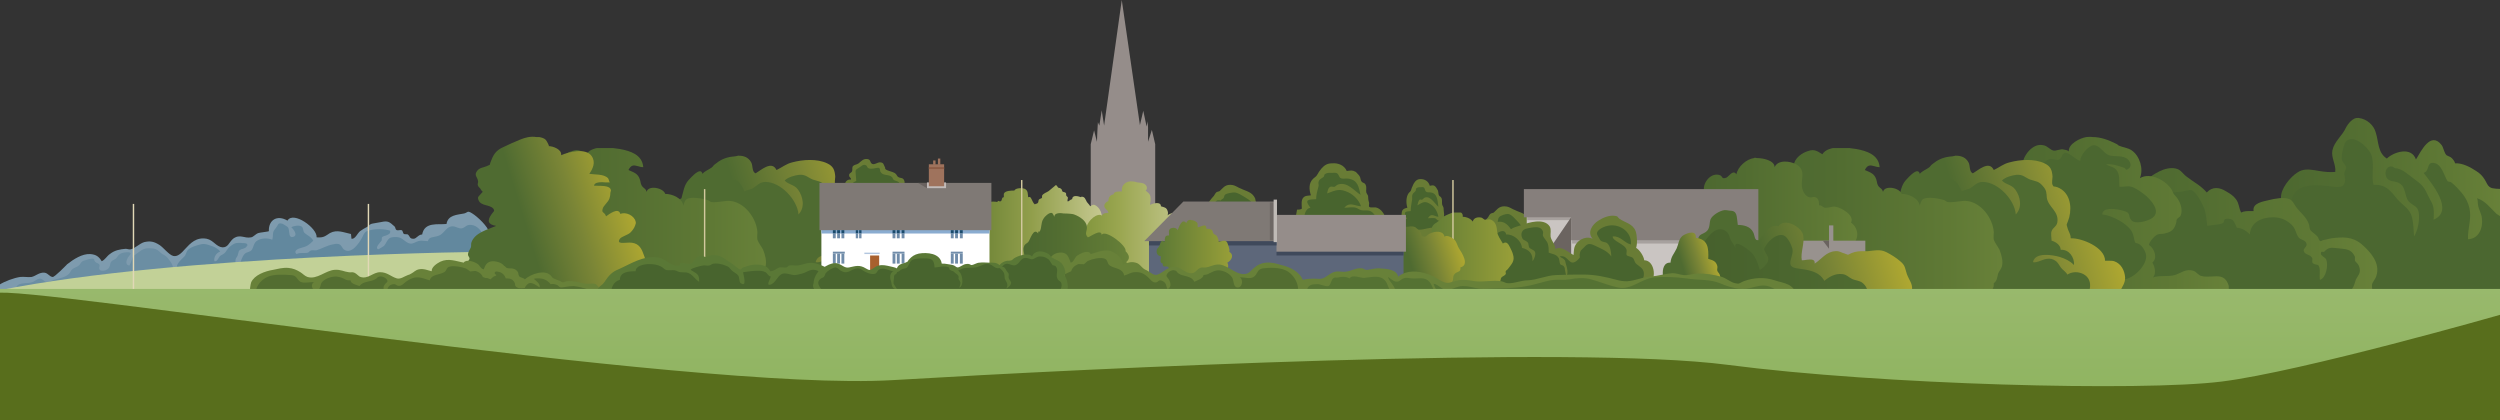 <?xml version="1.0" encoding="utf-8"?>
<!-- Generator: Adobe Illustrator 19.0.0, SVG Export Plug-In . SVG Version: 6.00 Build 0)  -->
<svg version="1.1" id="Layer_1" xmlns="http://www.w3.org/2000/svg" xmlns:xlink="http://www.w3.org/1999/xlink" x="0px" y="0px"
	 viewBox="-85.9 702.5 523.5 88" style="enable-background:new -85.9 702.5 523.5 88;" xml:space="preserve">
<rect x="-85.9" y="702.5" width="523.5" height="88" fill="#333333" stroke="none"/>
<style type="text/css">
	.st0{clip-path:url(#SVGID_2_);fill:#958D8A;}
	.st1{clip-path:url(#SVGID_4_);fill:#7E9BAE;}
	.st2{clip-path:url(#SVGID_6_);fill:#62889E;}
	.st3{clip-path:url(#SVGID_8_);fill:#62889E;}
	.st4{clip-path:url(#SVGID_10_);fill:#6B8EA3;}
	.st5{clip-path:url(#SVGID_12_);fill:#C2D197;}
	.st6{clip-path:url(#SVGID_14_);fill:url(#SVGID_15_);}
	.st7{clip-path:url(#SVGID_17_);fill:#4B6730;}
	.st8{clip-path:url(#SVGID_19_);fill:url(#SVGID_20_);}
	.st9{clip-path:url(#SVGID_22_);fill:#4B6730;}
	.st10{clip-path:url(#SVGID_24_);fill:url(#SVGID_25_);}
	.st11{clip-path:url(#SVGID_27_);fill:#4B6730;}
	.st12{clip-path:url(#SVGID_29_);fill:url(#SVGID_30_);}
	.st13{clip-path:url(#SVGID_32_);fill:#4F6B31;}
	.st14{clip-path:url(#SVGID_34_);fill:url(#SVGID_35_);}
	.st15{clip-path:url(#SVGID_37_);fill:url(#SVGID_38_);}
	.st16{clip-path:url(#SVGID_40_);fill:url(#SVGID_41_);}
	.st17{clip-path:url(#SVGID_43_);fill:#4F6B31;}
	.st18{clip-path:url(#SVGID_45_);fill:url(#SVGID_46_);}
	.st19{clip-path:url(#SVGID_48_);fill:#697C35;}
	.st20{clip-path:url(#SVGID_50_);fill:#48642E;}
	.st21{clip-path:url(#SVGID_52_);fill:#697C35;}
	.st22{clip-path:url(#SVGID_54_);fill:#48642E;}
	.st23{clip-path:url(#SVGID_56_);fill:#98928E;}
	.st24{clip-path:url(#SVGID_58_);fill:#CAC5C2;}
	.st25{clip-path:url(#SVGID_60_);fill:#A7A19E;}
	.st26{clip-path:url(#SVGID_62_);fill:#A7A19E;}
	.st27{clip-path:url(#SVGID_64_);fill:#867F7C;}
	.st28{clip-path:url(#SVGID_66_);fill:#6B6460;}
	.st29{clip-path:url(#SVGID_68_);fill:url(#SVGID_69_);}
	.st30{clip-path:url(#SVGID_71_);fill:#D3C99E;}
	.st31{clip-path:url(#SVGID_73_);fill:#D3C99E;}
	.st32{clip-path:url(#SVGID_75_);fill:url(#SVGID_76_);}
	.st33{clip-path:url(#SVGID_78_);fill:url(#SVGID_79_);}
	.st34{clip-path:url(#SVGID_81_);fill:url(#SVGID_82_);}
	.st35{clip-path:url(#SVGID_84_);fill:#697C35;}
	.st36{clip-path:url(#SVGID_86_);fill:#48642E;}
	.st37{clip-path:url(#SVGID_88_);fill:url(#SVGID_89_);}
	.st38{clip-path:url(#SVGID_91_);fill:#697C35;}
	.st39{clip-path:url(#SVGID_93_);fill:#48642E;}
	.st40{clip-path:url(#SVGID_95_);fill:#48642E;}
	.st41{clip-path:url(#SVGID_97_);fill:url(#SVGID_98_);}
	.st42{clip-path:url(#SVGID_100_);fill:#98928E;}
	.st43{clip-path:url(#SVGID_102_);fill:#6A635F;}
	.st44{clip-path:url(#SVGID_104_);fill:#D3C99E;}
	.st45{clip-path:url(#SVGID_106_);fill:url(#SVGID_107_);}
	.st46{clip-path:url(#SVGID_109_);fill:url(#SVGID_110_);}
	.st47{clip-path:url(#SVGID_112_);fill:#E1D8B6;}
	.st48{clip-path:url(#SVGID_114_);fill:#E1D8B6;}
	.st49{fill:#5D677A;}
	.st50{fill:#3F495B;}
	.st51{fill:#958D8A;}
	.st52{fill:#7F7975;}
	.st53{fill:#6E6865;}
	.st54{fill:#BFBAB6;}
	.st55{clip-path:url(#SVGID_116_);fill:url(#SVGID_117_);}
	.st56{clip-path:url(#SVGID_119_);fill:url(#SVGID_120_);}
	.st57{clip-path:url(#SVGID_122_);fill:#697C35;}
	.st58{clip-path:url(#SVGID_124_);fill:#48642E;}
	.st59{clip-path:url(#SVGID_126_);fill:#FFFFFF;}
	.st60{clip-path:url(#SVGID_128_);fill:#8AACD0;}
	.st61{clip-path:url(#SVGID_130_);fill:#7F7975;}
	.st62{clip-path:url(#SVGID_132_);fill:#C1BBB9;}
	.st63{clip-path:url(#SVGID_134_);fill:#9F735D;}
	.st64{clip-path:url(#SVGID_136_);fill:#1A4A6B;}
	.st65{clip-path:url(#SVGID_138_);fill:#708CA9;}
	.st66{clip-path:url(#SVGID_140_);fill:#1A4A6B;}
	.st67{clip-path:url(#SVGID_142_);fill:#708CA9;}
	.st68{clip-path:url(#SVGID_144_);fill:#1A4A6B;}
	.st69{clip-path:url(#SVGID_146_);fill:#708CA9;}
	.st70{clip-path:url(#SVGID_148_);fill:#708CA9;}
	.st71{clip-path:url(#SVGID_150_);fill:#708CA9;}
	.st72{clip-path:url(#SVGID_152_);fill:#708CA9;}
	.st73{clip-path:url(#SVGID_154_);fill:#708CA9;}
	.st74{clip-path:url(#SVGID_156_);fill:#1A4A6B;}
	.st75{clip-path:url(#SVGID_158_);fill:#708CA9;}
	.st76{clip-path:url(#SVGID_160_);fill:#1A4A6B;}
	.st77{clip-path:url(#SVGID_162_);fill:#708CA9;}
	.st78{clip-path:url(#SVGID_164_);fill:#1A4A6B;}
	.st79{clip-path:url(#SVGID_166_);fill:#708CA9;}
	.st80{clip-path:url(#SVGID_168_);fill:#708CA9;}
	.st81{clip-path:url(#SVGID_170_);fill:#708CA9;}
	.st82{clip-path:url(#SVGID_172_);fill:#708CA9;}
	.st83{clip-path:url(#SVGID_174_);fill:#708CA9;}
	.st84{clip-path:url(#SVGID_176_);fill:#1A4A6B;}
	.st85{clip-path:url(#SVGID_178_);fill:#708CA9;}
	.st86{clip-path:url(#SVGID_180_);fill:#1A4A6B;}
	.st87{clip-path:url(#SVGID_182_);fill:#708CA9;}
	.st88{clip-path:url(#SVGID_184_);fill:#1A4A6B;}
	.st89{clip-path:url(#SVGID_186_);fill:#708CA9;}
	.st90{clip-path:url(#SVGID_188_);fill:#1A4A6B;}
	.st91{clip-path:url(#SVGID_190_);fill:#708CA9;}
	.st92{clip-path:url(#SVGID_192_);fill:#1A4A6B;}
	.st93{clip-path:url(#SVGID_194_);fill:#708CA9;}
	.st94{clip-path:url(#SVGID_196_);fill:#708CA9;}
	.st95{clip-path:url(#SVGID_198_);fill:#708CA9;}
	.st96{clip-path:url(#SVGID_200_);fill:#708CA9;}
	.st97{clip-path:url(#SVGID_202_);fill:#708CA9;}
	.st98{clip-path:url(#SVGID_204_);fill:#8E5D46;}
	.st99{clip-path:url(#SVGID_206_);fill:#9F735D;}
	.st100{clip-path:url(#SVGID_208_);fill:#9F735D;}
	.st101{clip-path:url(#SVGID_210_);fill:#B3C6DF;}
	.st102{clip-path:url(#SVGID_212_);fill:#A8602E;}
	.st103{clip-path:url(#SVGID_214_);fill:#69625F;}
	.st104{clip-path:url(#SVGID_216_);fill:#688139;}
	.st105{clip-path:url(#SVGID_218_);fill:#5A7836;}
	.st106{clip-path:url(#SVGID_220_);fill:#48642E;}
	.st107{clip-path:url(#SVGID_222_);fill:#688139;}
	.st108{clip-path:url(#SVGID_224_);fill:#557233;}
	.st109{clip-path:url(#SVGID_226_);fill:#688139;}
	.st110{clip-path:url(#SVGID_228_);fill:#536D31;}
	.st111{clip-path:url(#SVGID_230_);fill:#688139;}
	.st112{clip-path:url(#SVGID_232_);fill:#536D31;}
	.st113{clip-path:url(#SVGID_234_);fill:#5A7836;}
	.st114{clip-path:url(#SVGID_236_);fill:#48642E;}
	.st115{clip-path:url(#SVGID_238_);fill:#5A7836;}
	.st116{clip-path:url(#SVGID_240_);fill:#5A7836;}
	.st117{clip-path:url(#SVGID_242_);fill:#5A7836;}
	.st118{clip-path:url(#SVGID_244_);fill:#5A7836;}
	.st119{clip-path:url(#SVGID_246_);fill:#536D31;}
	.st120{clip-path:url(#SVGID_248_);fill:url(#SVGID_249_);}
	.st121{clip-path:url(#SVGID_251_);fill:#586E1C;}
</style>
<g>
	<g>
		<g>
			<g>
				<g>
					<g>
						<defs>
							<rect id="SVGID_1_" x="-122.2" y="23.6" width="595.3" height="841.9"/>
						</defs>
						<clipPath id="SVGID_2_">
							<use xlink:href="#SVGID_1_"  style="overflow:visible;"/>
						</clipPath>
						<path class="st0" d="M156,757.9v-25.2l-0.7-3l-0.8,2.5v-3l-0.1-1.3l-0.2,1.1l-0.7-3.3l-0.7,3l-3.8-26.2l-3.7,26.3l-0.5-3.2
							l-0.5,3.2l-0.3-0.7l-0.1,1.7l-0.1,2.4l-0.6-2.4l-0.7,2.9v25.1c1.8,0.8,2.8,1.5,7,1.6C152.2,759.5,154.2,758.8,156,757.9"/>
					</g>
				</g>
			</g>
		</g>
	</g>
	<g>
		<g>
			<g>
				<g>
					<g>
						<defs>
							<rect id="SVGID_3_" x="-122.2" y="23.6" width="595.3" height="841.9"/>
						</defs>
						<clipPath id="SVGID_4_">
							<use xlink:href="#SVGID_3_"  style="overflow:visible;"/>
						</clipPath>
						<path class="st1" d="M-86,762.1c1.1-0.7,3-1.4,4.3-1.6c0.8-0.1,1.7,0.1,2.4,0c0.9-0.2,1.6-1,2.7-0.9c0.8,0.1,1,0.8,1.7,0.9
							c0.4,0.1,2.8-2.4,3.1-2.7c1.3-1,3.1-2.2,4.8-2.1c1.2,0.1,1.8,0.5,2.4,1.5c0.7-0.3,1.1-1.1,1.7-1.5c1-0.8,2.1-1,3.3-1.1
							c0.4,0,0.7,0.2,1.1,0.1c0.9-0.2,1.8-1.2,2.8-1.5c1.3-0.3,2.1-0.1,3.2,0.6c0.8,0.5,2,2.1,2.9,2.3c0.9,0.2,1.7-0.6,2.4-1.4
							c1.2-1.3,2.4-2.6,4.6-2.2c1.4,0.3,2,1.7,3.3,1.8c1.2,0,1.3-1,2.2-1.8c1.5-1.1,2.3,0,3.8-0.3c0.5-0.1,0.9-0.7,1.5-0.9
							c0.2-0.1,2.2-0.3,2.2-0.4c-0.1-2.3,1.7-3.5,3.9-2.2c1.2-2.1,6.3,1.6,6.1,3.5c1.5,0.1,1.7-0.2,2.8-0.9c1.5-0.8,2.9-0.1,4.4,0.2
							c0,0.3,0.1,0.7,0.1,1c0.8,0.1,1.2-1.1,1.8-1.6c0.4-0.3,1.1-0.7,1.5-0.9c0.3-0.2,0.5-0.6,1.2-0.7c0.6-0.1,1.2-0.2,1.7-0.3
							c1.4-0.3,1.7-0.1,2.8,0.9c0.3,0.3,0.1,0.6,0.5,0.8c0.3,0.1,0.7-0.1,1,0c0.3,0.1,0.2,0.6,0.5,0.8c0.2,0.1,0.7,0,0.8,0.1
							c0.5,0.4,0.3,0.9,1.2,0.9c0.6,0,1-0.9,1.8-0.9c0.5-2.7,3.3-2,5.1-2.2c0.3-1.9,2.2-1.9,3.7-2.2c0.8-0.2,0.6-0.7,1.7,0
							c1,0.6,3.4,2.8,3.5,4l1.6,2.5c0,0.8,0,1.6,0,2.3c-5.5,1.3-10.8,2.7-16.4,3.3c-5.3,0.6-10.7,1.2-16,1.4
							c-4.4,0.1-8.8,0.8-13.2,1.3c-2.9,0.3-5.7,0.9-8.6,1.1c-3.1,0.2-6.2,0-9.3,0c-6.3,0.1-12.5,1.1-18.8,1c-1.5,0-17.7,1-21.9,0.2
							v-1.5C-85.8,762.4-86,762.1-86,762.1"/>
					</g>
				</g>
			</g>
		</g>
	</g>
	<g>
		<g>
			<g>
				<g>
					<g>
						<defs>
							<rect id="SVGID_5_" x="-122.2" y="23.6" width="595.3" height="841.9"/>
						</defs>
						<clipPath id="SVGID_6_">
							<use xlink:href="#SVGID_5_"  style="overflow:visible;"/>
						</clipPath>
						<path class="st2" d="M-34.8,755.8c0.6-0.7,1.3-0.4,1.7-1.1c0.3-0.5,0.3-1.2,0.9-1.7c0.9-0.7,2.4-0.7,3.3-0.3
							c0.2-0.5,0.1-1,0.2-1.5c0.1-0.5,0.5-0.8,0.8-1.3c0.3-0.4,0.2-0.7,0.9-0.6c0.3,0,0.8,0.4,1,0.5c0.5,0.3,0.5,0.4,0.6,0.9
							s0,1.7,0.9,1.4c1.1-0.3,0-1.7-0.4-2c0.4-0.3,1.6-0.5,2.1-0.2s0.3,0.9,0.6,1.3c0.6,0.6,1.4,0.8,1.9,1.7
							c-0.9,0.9-1.3,1.2-2.5,1.5c-0.5,0.1-1.8,0.6-1,1.3c0.8-0.4,1.7-0.1,2.4-0.3c0.2-0.1,0.3-0.3,0.5-0.4c0.4-0.2,0.9,0,1.3-0.1
							c1-0.3,2.2-1,3.3-1.2c0.4-0.1,0.9-0.2,1.3-0.1c0.7,0.2,0.7,0.9,1.2,1.2c1.5,1,3.1-1.4,3.7-2.5c0.5-1,0.6-1.4,1.7-1.6
							c1.2-0.3,2.9-0.3,4.2,0.1c0.1,0.6-0.2,0.7-0.6,0.9c-0.3,0.2-0.9,0.2-1.1,0.5c-0.1,0.1,0,0.5-0.1,0.7c-0.2,0.3-1.5,1.5-0.7,1.8
							c0.1,0,1.1-0.6,1.2-0.7c0.5-0.5,0.6-1.3,1.3-1.7c0.4-0.2,1.4-0.2,1.8-0.1c1,0.2,1.7,1.5,2.8,1.3c0.8-0.2,1-0.6,2-0.6
							c0.4,0,0.9,0.1,1.3,0.1c0.2-0.9,1.1-0.8,1.8-1c0.8-0.2,1-0.4,1.5-0.9s0.9-1.1,1.7-1.2c0.8-0.1,1.5,0.6,2.2,0.4
							c0.8-0.3,0.9-0.8,1.9-0.7c1.2,0.1,2.3,1.3,2.5,2.5l0.2,1.4c0.1,1.4-1,2.6-2.2,3.1c-3.4,1.4-7.6,0.8-11.3,0.8
							c-6.7,0-13.4,0.7-20.2,0.5c-3.9-0.1-7.7,0-11.6-0.2c-1.8-0.1-4.1-0.2-5.8,0.3C-35.7,757.5-35.1,756.2-34.8,755.8"/>
					</g>
				</g>
			</g>
		</g>
	</g>
	<g>
		<g>
			<g>
				<g>
					<g>
						<defs>
							<rect id="SVGID_7_" x="-122.2" y="23.6" width="595.3" height="841.9"/>
						</defs>
						<clipPath id="SVGID_8_">
							<use xlink:href="#SVGID_7_"  style="overflow:visible;"/>
						</clipPath>
						<path class="st3" d="M-47.7,756.6c0.3-0.3,0.6-0.5,0.7-0.9c0.2-0.4,0.2-0.7,0.6-1c0.6-0.5,1.6-0.8,2.4-1
							c0.6-0.2,1.2-0.1,1.8,0.1s1.3,0.4,1.8,0.8c0.2,0.1,0.5,0.4,0.6,0.6c-0.8,0.2-1.4,1.2-1.2,2c0.5,0.1,0.7-0.4,0.9-0.7
							c0.2-0.4,0.4-0.5,0.8-0.7c0.6-0.3,0.7-0.7,1.1-1.2c0.2-0.3,0.6-0.6,0.9-0.8c0.7-0.5,1.3-0.5,2.2-0.4c0.5,0,1.1,0,1,0.6
							l-0.1-0.1c0,0.5-0.8,0.7-1.2,0.8c-0.4,0.2-0.5,0.3-0.6,0.8c-0.1,0.3-0.1,0.5-0.3,0.8c-0.3,0.4-0.3,0.6-0.3,1.1
							c0,0.4,0.1,0.5-0.4,0.5c-0.9,0.1-1.8-0.2-2.8,0c-0.7,0.1-1.3,0.5-2,0.6c-1,0.2-1.9-0.3-2.9-0.1c-0.6,0.1-1,0.4-1.6,0.4
							c-0.4,0-0.8,0.1-1.2,0.2c-0.2,0-1,0-1.2-0.1C-49.4,758.2-48,756.9-47.7,756.6"/>
					</g>
				</g>
			</g>
		</g>
	</g>
	<g>
		<g>
			<g>
				<g>
					<g>
						<defs>
							<rect id="SVGID_9_" x="-122.2" y="23.6" width="595.3" height="841.9"/>
						</defs>
						<clipPath id="SVGID_10_">
							<use xlink:href="#SVGID_9_"  style="overflow:visible;"/>
						</clipPath>
						<path class="st4" d="M-79.2,761.6c0.9-0.3,1.4-1.2,2.3-0.5c0.4,0.3,0.5,0.5,1,0.4c0.4-0.1,0.9-0.2,1.3-0.4
							c1.2-0.4,2.9-0.5,3.5-1.8c0.4-0.8,1.3-0.7,1.9-1.4c0.3-0.4,0.3-0.6,0.8-0.8c0.4-0.1,1.7-0.6,2.1-0.4c0.3,0.2,0,0.2,0.2,0.4
							c0.2,0.4,0.4,0.4,0.8,0.6c0.6,0.4-0.1,0.8,0.3,1.3c0.2,0.3,0.9,0.2,1.2,0.1c0.7-0.3,0.9-0.7,1-1.4c0.2-0.8,0.9-0.7,1.3-1.2
							c0.3-0.4,0.5-0.8,1.1-1c0.3-0.1,1.4-0.3,1.7-0.1c0.4,0.2-0.2,0.7-0.4,1c-0.3,0.5-0.7,1.6,0.3,1.7c0.3-0.5,0.4-1,0.6-1.5
							c0.2-0.6,0.7-0.8,1.2-1.2c0.9-0.7,1.5-1,2.7-0.9c0.7,0,1.3,0.2,1.8,0.7c0.2,0.2,0.4,0.4,0.6,0.5c0.6,0.3,1,0.6,1.4,1.2
							c0.3,0.4,0.7,0.9,0.8,1.5v0.5c-0.9,0.2-1.8,0.6-2.8,0.8c-1.2,0.3-2.6,0.2-3.8,0.3c-1.4,0.1-2.8,0.3-4.2,0.6
							c-2.2,0.4-4.3,0.7-6.5,1c-2.2,0.3-4.4,0.4-6.6,0.6c-2.2,0.2-4.4,0.5-6.5,0.8c-0.8,0.1-1.6,0.3-2.4,0.2
							C-82.7,761.4-80.3,762-79.2,761.6"/>
					</g>
				</g>
			</g>
		</g>
	</g>
	<g>
		<g>
			<g>
				<g>
					<g>
						<defs>
							<rect id="SVGID_11_" x="-122.2" y="23.6" width="595.3" height="841.9"/>
						</defs>
						<clipPath id="SVGID_12_">
							<use xlink:href="#SVGID_11_"  style="overflow:visible;"/>
						</clipPath>
						<path class="st5" d="M17.5,755.2c0,0-65.6,0.5-103.6,8.1H18.1L17.5,755.2z"/>
					</g>
				</g>
			</g>
		</g>
	</g>
</g>
<g>
	<g>
		<g>
			<g>
				<g>
					<g>
						<defs>
							<path id="SVGID_13_" d="M405.3,729.3c-0.7,1.6-2.4,2.8-2.8,4.7c-0.3,1.5,0.8,3,0.6,4.5c-1.1,0.1-2.2,0-3.4-0.2
								c-1.2-0.2-2.5-0.5-3.7-0.1c-1.7,0.6-3.9,3.2-4.2,5c-0.2,1.1,0.1,2.1,0.5,3l-2.8,2.4c-0.3,0.6-0.7,1.3-1,1.9
								c-1,2.3-0.3,4.7,0.3,7c0.7,2.8,1.7,5.5,4.3,7.1c1.7,1.1,3.6,1,5.5,1.1c3.2,0.2,6.4,0.3,9.7,0.3c5.7-0.2,11.4-0.9,17-1.1
								c2.4-0.1,4.9,0,7.4,0.1c1.9,0.1,3.7,0.2,5.5,0.2v-23.1c-0.9-0.1-2.1,0-2.7-0.4c-0.6-0.4-0.7-1-1.1-1.6
								c-0.5-0.8-1-1.3-1.8-1.8c-1.2-0.8-2.9-1.7-4.4-1.6c-0.1-0.4-0.4-0.8-0.7-1.1c-0.3-0.3-0.8-0.4-1.1-0.6
								c-0.5-0.5-0.6-1.5-1-2.1c-2.3-3-4.3,1.2-5.4,3c-0.9-2.7-4.5-1.7-6.1-0.2c-1.9-1.2-1.7-3.5-2.3-5.4c-0.4-1.6-1.9-2.9-3.6-3.1
								c-0.1,0-0.1,0-0.2,0C406.9,727.1,405.8,728.3,405.3,729.3"/>
						</defs>
						<clipPath id="SVGID_14_">
							<use xlink:href="#SVGID_13_"  style="overflow:visible;"/>
						</clipPath>
						
							<linearGradient id="SVGID_15_" gradientUnits="userSpaceOnUse" x1="-425.109" y1="-590.843" x2="-424.109" y2="-590.843" gradientTransform="matrix(-50.261 0 0 50.261 -20928.309 30443.18)">
							<stop  offset="0" style="stop-color:#688139"/>
							<stop  offset="0.218" style="stop-color:#5F7935"/>
							<stop  offset="0.693" style="stop-color:#516C31"/>
							<stop  offset="1" style="stop-color:#4B6730"/>
						</linearGradient>
						<rect x="387.5" y="727.1" class="st6" width="50.7" height="39"/>
					</g>
				</g>
			</g>
		</g>
	</g>
</g>
<g>
	<g>
		<g>
			<g>
				<g>
					<g>
						<defs>
							<rect id="SVGID_16_" x="-122.2" y="23.6" width="595.3" height="841.9"/>
						</defs>
						<clipPath id="SVGID_17_">
							<use xlink:href="#SVGID_16_"  style="overflow:visible;"/>
						</clipPath>
						<path class="st7" d="M392.5,749.1c0.1-1.5,0.8-2.8,1.3-4.2c0.3-0.7,0.3-1.4,0.8-2c1.4-1.8,4.3-1.7,6.3-1.5
							c0.6,0,3,0.5,3.6,0.1c1.1-0.7,0.5-1.9,0.5-2.7c0-0.3,0.4-1,0.4-1.2c-0.1-0.6-0.7-1-0.9-1.6c-0.2-0.6,0.3-3.2,0.8-3.8
							c1.5-1.8,4.7,1.1,5.3,2.6c0.8,1.9,0,4.4,0.5,6.4c2.7-0.1,3.6,1.3,5,3c1.2,1.4,2.6,1.9,3.1,3.9c0.3,1.3,0.3,2.6,0.4,3.9
							c0.8-1.2,1.2-3.4,1-4.9s-1.1-1.4-2.1-2.4c-1-1.2-0.5-3.1-2.1-3.9c-1-0.5-2.3-0.1-2.7-1.5c-0.3-1,0.3-2.2,1.4-1.9l0.5,0.3
							c1.5,0.1,2.7,1.3,3.8,2.1c1.6,1.2,2.2,1.6,3,3.4c0.5,1.1,1.2,1.9,1.3,3.1c0.1,0.7,0,1.5,0,2.2c4.5-1.9-0.6-7.8-2.1-9.8
							c1.3-0.4,0.6-2.1,1.9-2.1c1.9,0,2.4,2.8,3.1,3.8c0.1,0.2,0.6,0.1,0.8,0.3c0.8,0.6,1.5,1.4,2.2,2.2c0.8,1,1.3,1.9,1.6,3.2
							c0.5,2.2-0.4,4.3-0.3,6.5c2.3-0.1,3.2-2.4,2.9-4.5c-0.1-0.9-0.7-1.8-0.8-2.7c-0.1-0.5,0-0.9-0.2-1.4c1.8,0.6,2.8,2.1,4.1,3.3
							c0.4,0.3,1,0.6,1.4,0.9v16.1c-0.8,0-2.1-0.1-2.2-0.1c-2.5,0.1-5,0.3-7.5,0.6c-6.2,0.6-12.4,0.6-18.6,1c-2.5,0.1-6.7,0.9-9-0.1
							c-4.7-2.1-5.4-6.9-7.3-11C392.8,752.8,392.3,751.1,392.5,749.1"/>
					</g>
				</g>
			</g>
		</g>
	</g>
</g>
<g>
	<g>
		<g>
			<g>
				<g>
					<g>
						<defs>
							<path id="SVGID_18_" d="M365.5,738.8c-0.7,0.4-2.1,1.3-2.2,2.2l-5.8,5.3c-4.5,4.2-6.4,13.9,0.6,16.5c2.2,0.8,4.5,1.5,6.7,2.2
								c2.6,0.8,5.5,0.1,8.2-0.1c2.4-0.2,4.7,0,7,0.2c1.6,0.1,3.3,0.3,4.9,0.3c2.3,0,4.4-0.1,6.7-0.5c2.1-0.4,4.2-1.1,6.3-1.4
								c2-0.2,3.9,0.1,5.8,0.4c1.7,0.3,3.5,0.6,5.2,0.5c0.7,0,1.3,0,1.8-0.8c0.3-0.5,0-1,0.1-1.5c0.1-0.6,0.7-1.1,0.9-1.8
								c0.9-2.7-1.2-5-3-6.6c-2-1.7-4-1.6-6.4-1.3c-0.6,0.1-1.2,0.3-1.8,0.4c-0.2,0.1-0.3,0.2-0.5,0.2c-0.3-0.1-0.4-0.6-0.5-0.8
								c-0.4-0.6-1.2-1-1.6-1.5c-0.2-0.3-0.2-0.9-0.3-1.2c-0.5-1.6-1.9-2.5-2.8-3.8c-0.4-0.6-0.6-1.2-1.3-1.5
								c-1.1-0.5-3.1-0.1-4.3,0.2c-1.2,0.3-3.5,0.6-3.2,2.3c-0.2,0-0.5,0-0.7,0c-0.7,0-1.3,0-1.9,0.3c-0.5-0.9-0.4-1.9-1.1-2.8
								c-0.5-0.7-1.3-1.2-2-1.6c-1.4-0.9-2.9-1.1-4.1,0.2c-1.3-1.5-2.8-2.2-4.2-3.3c-0.6-0.4-1-1.1-1.7-1.5
								c-0.4-0.2-0.9-0.3-1.4-0.3C367.7,737.7,366.5,738.2,365.5,738.8"/>
						</defs>
						<clipPath id="SVGID_19_">
							<use xlink:href="#SVGID_18_"  style="overflow:visible;"/>
						</clipPath>
						
							<linearGradient id="SVGID_20_" gradientUnits="userSpaceOnUse" x1="-424.307" y1="-592.877" x2="-423.307" y2="-592.877" gradientTransform="matrix(-58.152 0 0 58.152 -24262.619 35228.637)">
							<stop  offset="0" style="stop-color:#688139"/>
							<stop  offset="0.218" style="stop-color:#5F7935"/>
							<stop  offset="0.693" style="stop-color:#516C31"/>
							<stop  offset="1" style="stop-color:#4B6730"/>
						</linearGradient>
						<rect x="351.1" y="737.7" class="st8" width="61.5" height="28"/>
					</g>
				</g>
			</g>
		</g>
	</g>
</g>
<g>
	<g>
		<g>
			<g>
				<g>
					<g>
						<defs>
							<rect id="SVGID_21_" x="-122.2" y="23.6" width="595.3" height="841.9"/>
						</defs>
						<clipPath id="SVGID_22_">
							<use xlink:href="#SVGID_21_"  style="overflow:visible;"/>
						</clipPath>
						<path class="st9" d="M359.8,751.8c0.1-1.9,0.5-2.6,2-3.9c2-1.8,2.4-3.7,5.3-4.7c1.1-0.4,2.1-0.4,3.3-0.5
							c0.5,0,2.2-0.5,2.6-0.4c1,0.4,2.2,2.7,2.6,3.7c0.5,1.2,0.5,2.5,0.7,3.8c0.9-0.2,2.3-0.2,3.1-0.5c0.8-0.3-0.1-1.1,1.4-1
							c1.2,0.1,1.2,1,1.7,1.9c1,0,2.1,0.7,2.7,1.4c0.2-2.6,2.5-3.6,4.9-3.6c1.5,0,2.7,0.5,3.8,1.5c1,0.9,0.9,2,1.6,2.8
							c0.5,0.5,1.4,0.4,1.6,1.3c0.1,0.6-0.7,0.9-0.6,1.4c0.2,0.9,1.2,0.7,1.7,1.4c0.3,0.4-0.1,0.9,0.2,1.2c0.3,0.3,1.1,0.3,1.2,0.5
							c0.5,0.7,0.1,2.2,0.3,3c1.3-0.4,1.8-3.1,1.3-4.3c-0.2-0.4-1.2-0.8-1.1-1.2c0-0.7,0.5-0.2,0.7-0.4c1-1.1,1.6-0.8,3-0.7
							c1.6,0.2,2.6,0.1,3.4,1.7c0.1,0.2-0.1,0.7,0.1,1s0.6,0.5,0.8,1.1c0.5,1.4-0.3,1.9-0.7,2.8c-0.3,0.9-0.3,1.2-0.9,2.1l-0.9,2.9
							c-3.8,0.6-7.7,0.3-11.6,0.3c-2.8,0-5.8,0.2-8.6-0.4c-2.2-0.5-4.3-1.5-6.6-1.7c-2.4-0.2-4.9,0.1-7.4-0.1
							c-2-0.1-4.4,0.3-6.2-0.6c-1.7-0.9-4.3-2.4-5.1-4.3C359.1,757.3,359.7,753.9,359.8,751.8"/>
					</g>
				</g>
			</g>
		</g>
	</g>
</g>
<g>
	<g>
		<g>
			<g>
				<g>
					<g>
						<defs>
							<path id="SVGID_23_" d="M351,731.2c-1.3,0.2-3.8,1.4-3.7,3c-0.3-0.3-0.7-0.3-1.1-0.4c-0.3-0.1-0.7,0-1.1,0.1
								c-0.4,0.1-0.8,0.2-1.1,0.1c-0.7-0.2-1.2-1-2.1-1.1c-2.2-0.5-4.4,2.4-4.3,4.4l-3.6,5.8c-0.3-0.1-1.1,0.6-1.4,0.9
								c-1.2,1-2.5,2.6-2.6,4.2c0,0.3,0.2,0.9,0.1,1.2c-0.4,1.1-1.9,1.9-2.5,3c-0.9,1.6-0.4,3.7-0.1,5.5c0.4,2,1.1,3.3,2.9,4.3
								c3.5,2,7.9,3.1,11.8,3.7c8.8,1.3,18.1,1.7,26.9,0.3c3.3-0.5,6.8-0.9,10-1.9c0.6-0.2,1.1-0.4,1.8-0.4c0.1-0.8,0-1.4-0.3-2.1
								c-0.7-1.6-2-1.5-3.4-1.4c-0.7,0-1.4,0.1-2.1-0.1c-0.6-0.1-1.1-0.9-1.7-1.1c-1.6-0.5-2.6,0.5-3.9,0.9c-1.5,0.4-3.2,0-4.6,0.5
								c0.8-0.7,0.4-2.4-0.1-3.1c1.2-1,0.4-3-0.7-3.7c0.1-0.7,0.7-1.3,1.2-1.8c0.9-0.8,1.2-0.3,2.4-0.7c1.3-0.3,1.8-1,2.1-2.2
								c0.1-0.3,0-0.4,0.1-0.6c0.1-0.3,0.6-0.5,0.8-0.8c0.6-1.3-0.1-3.1-1-4.1c-0.6-0.6-0.5-0.7-0.8-1.3c-1.2-2-4.5-3.8-6.7-2.5
								c0.8-1.9,0-4.6-1.7-5.8c-0.9-0.6-1.8-0.6-2.7-1c-0.2-0.1-0.3-0.3-0.6-0.4c-1.6-0.8-3.2-1.4-4.9-1.4
								C351.7,731.1,351.3,731.2,351,731.2"/>
						</defs>
						<clipPath id="SVGID_24_">
							<use xlink:href="#SVGID_23_"  style="overflow:visible;"/>
						</clipPath>
						
							<linearGradient id="SVGID_25_" gradientUnits="userSpaceOnUse" x1="-424.771" y1="-591.702" x2="-423.771" y2="-591.702" gradientTransform="matrix(-53.324 0 0 53.324 -22269.748 32301.269)">
							<stop  offset="0" style="stop-color:#688139"/>
							<stop  offset="0.218" style="stop-color:#5F7935"/>
							<stop  offset="0.693" style="stop-color:#516C31"/>
							<stop  offset="1" style="stop-color:#4B6730"/>
						</linearGradient>
						<rect x="326.6" y="731.1" class="st10" width="54.2" height="36.3"/>
					</g>
				</g>
			</g>
		</g>
	</g>
</g>
<g>
	<g>
		<g>
			<g>
				<g>
					<g>
						<defs>
							<rect id="SVGID_26_" x="-122.2" y="23.6" width="595.3" height="841.9"/>
						</defs>
						<clipPath id="SVGID_27_">
							<use xlink:href="#SVGID_26_"  style="overflow:visible;"/>
						</clipPath>
						<path class="st11" d="M337.6,748.4c0.2-2.4,1.3-3.2,2.3-5.2c0.8-1.7-0.1-3.7,0.9-5.3c0.4-0.6,1.6-1.7,2.2-2
							c0.9-0.4,1.5,0.3,2.3,0c0.6-0.3,0.5-1.2,1.2-1.4c0.8-0.2,2.3,1.5,3.2,1.7c0-1.2,1.7-3.2,2.8-3.3c1.3,0,2.1,1.7,3.2,2.1
							c1.1,0.4,3-0.1,4,0.9c0.5,0.5,0.9,1.5,0,2c-0.6,0.4-0.4-0.2-0.9-0.3c-1.3-0.4-2.2-0.8-3.7-0.7c0.7,0.5,1.4,0.4,2.1,1.1
							c0.9,1,0.6,2.4,0.7,3.6c1,0.1,1.8-0.3,2.8,0.1c0.8,0.3,2.2,1.3,2.9,1.9c1.6,1.5,3.3,3.9,0.3,5c-0.7,0.3-2.7,0.8-3.4,0.1
							c-1-1,0.1-1.6-1.9-2.1c-1.1-0.3-4.2-0.9-4.3,0.8c2,0.2,5.4,1.9,6.3,3.8c0.4,0.8,0.3,1.6,0.7,2.2c1.2,0,2.1,1.7,2.2,2.6
							c0.2,2.1-2.8,5-4.8,5l-3.8,1.2c-0.8,0.1-1.5-0.4-2.2-0.5c-2.4-0.4-4.1,0-6-1.9c-1.3-1.3-1.8-2.5-3.6-3.4c-1-0.5-3-0.2-3.7-1
							c-0.3-0.4-0.4-1.8-0.6-2.3C337.9,751.6,337.4,750.5,337.6,748.4"/>
					</g>
				</g>
			</g>
		</g>
	</g>
</g>
<g>
	<g>
		<g>
			<g>
				<g>
					<g>
						<defs>
							<path id="SVGID_28_" d="M322.3,735.3c-1.5,0.2-2.5,0.7-3.6,1.6c-0.3,0.2-0.4,0.5-0.7,0.7c-0.7,0.5-1.4,0.7-1.9,1.3
								c-0.4-1.6-2.4,0.8-2.9,1.3c-1,1.1-1.1,2.5-1.5,3.8l-3.7,2.5c-0.9,0.8-1.8,1.7-2.3,2.9c-0.6,1.5,0.2,1.8,0.8,3
								c0.7,1.5,0.2,3.3,0.7,4.9c0.7,2.3,2.7,4.2,5.2,4.5c1.3,0.2,2.7,0,4.1-0.1c0.2,0,1.1-0.1,1.4,0c1,0.4,1.2,1.7,1.8,2.5
								c3.3,4,9.8,1.6,14,1.3c2-0.1,4.3,0.4,6.3,0.6c3.1,0.3,6.1,1,9.2,1c2.7,0,6.6,0,8.3-2.5c0.3-0.4,0.5-1.1,0.7-1.4
								c0.4-0.9,0.9-1.4,0.9-2.6c-0.1-1.4-0.8-2.9-2.3-3.4c-0.3-0.1-0.7-0.1-1.1-0.1c-0.3,0-0.5,0-0.8,0c0-2.8-4.9-4.8-7.2-4.7
								c0-1-0.5-1.4-0.7-2.3c-0.2-0.7-0.2-0.4,0.1-1.2c0.1-0.3,0.2-0.6,0.3-0.9c0.6-2.4,0.1-5.3-2.5-6.3c-0.8-0.3-0.7,0.1-1-0.5
								c-0.2-0.4,0-1.3,0-1.7c-0.1-1.4-0.4-2.2-1.7-2.8c-2.1-1-5.1-0.8-7.3-0.2c-1.3,0.3-2.2,1.1-3.3,1.6c-1-2.1-3.3,0.1-4.4,0.7
								c-0.8-0.4-0.5-1.6-0.9-2.3c-0.6-1.1-1.6-1.4-2.7-1.4C323.2,735.2,322.7,735.3,322.3,735.3"/>
						</defs>
						<clipPath id="SVGID_29_">
							<use xlink:href="#SVGID_28_"  style="overflow:visible;"/>
						</clipPath>
						
							<linearGradient id="SVGID_30_" gradientUnits="userSpaceOnUse" x1="-420.906" y1="-583.952" x2="-419.906" y2="-583.952" gradientTransform="matrix(-35.24 10.799 10.799 35.24 -8164.85 25866.846)">
							<stop  offset="0" style="stop-color:#C9B92E"/>
							<stop  offset="0.619" style="stop-color:#7A8536"/>
							<stop  offset="1" style="stop-color:#4F6B31"/>
						</linearGradient>
						<polygon class="st12" points="354.4,720.1 295.8,738 309.7,783.3 368.3,765.4 						"/>
					</g>
				</g>
			</g>
		</g>
	</g>
</g>
<g>
	<g>
		<g>
			<g>
				<g>
					<g>
						<defs>
							<rect id="SVGID_31_" x="-122.2" y="23.6" width="595.3" height="841.9"/>
						</defs>
						<clipPath id="SVGID_32_">
							<use xlink:href="#SVGID_31_"  style="overflow:visible;"/>
						</clipPath>
						<path class="st13" d="M314.3,747.3l1.6-5.5c-0.3-2.6,6.3-5.2,6.4-1.6c1.3-0.5,2.2,1.5,2.6,2.4c0.6-0.4,1.3-0.4,1.8-0.7
							c0.9-0.6,1.4-1.3,2.6-1.3c3.2,0,6.7,3.8,6.9,6.8c1.4-1.4,1-3.7-0.1-5.2c-0.8-1.1-2-1-2.8-1.9c0.7-0.7,2.1-1.1,3.1-1.2
							c1.3-0.1,1.8,0.6,2.8,1c1.2,0.4,1.8,0.3,2.7,1.4c0.8,0.9,0.7,1.4,0.8,2.4c0.3,2,2.6,2.8,2.2,5.2c-0.2,0.9-0.9,1-1.2,1.8
							c-0.2,0.5,0,1.5,0,2c0.8,0.2,1.9,0.9,1.9,1.9c1.8-0.1,2.9,1.6,2.8,3.2c-0.9-0.9-1.8-1.3-3-1.7c-1.4-0.4-5.2-1.1-5.6,1.1
							c0.8,0.2,2-0.6,2.9-0.7c0.7-0.1,1.2,0,1.8,0.4c0.6,0.4,0.8,1,1.2,1.5c0.4,0.5,1,0.8,1.3,1.4c1.7-1.1,4.3-0.3,4.7,1.6
							c0.1,0.5,0.1,1.2-0.1,1.7c-0.1,0.4,0,0.4-0.3,0.6c-0.1,0.1-0.7,0-0.8,0c-1.5,0.1-3.1,0-4.6,0.1c-4.8,0.3-9.5,1.1-14.3,1.3
							c-1.9,0.1-3.7,0.1-5.5-0.5c-3.1-0.9-6.9-2.4-9.1-5c-1.9-2.2-0.6-5-1.4-7.5c-0.4-1.2-1.2-2.3-1.4-3.5
							C314.3,748.5,314.5,747.9,314.3,747.3"/>
					</g>
				</g>
			</g>
		</g>
	</g>
</g>
<g>
	<g>
		<g>
			<g>
				<g>
					<g>
						<defs>
							<path id="SVGID_33_" d="M295.7,734.8c-1.1-0.7-1.7-1.1-2.9-0.7c-1.4,0.4-2.9,1.5-3.1,3c0,0.4,0,0.8,0,1.2l-1.5,1.1
								c-0.6-0.3-1.4-0.3-2,0c-1.3,0.6-1.5,1.4-1.9,2.6c-0.9,2.6-1.9,4.6-1.8,7.4c0.2,2.7,1.4,4.6,3.5,6.1c0.7,0.5,0.7,0.1,0.9,1.2
								c0.5,2.4,1.6,3.4,4.3,3.5c0.6,0,1.2,0,1.9-0.1c1.4-0.1,2.8-0.2,3.9,0.4c1.7,0.9,2.8,2.8,4.1,4c1.9,1.8,4.1,1.1,6.4,0.4
								c2-0.6,4.6-1,6.7-0.5c0.5,0.1,1,0.4,1.6,0.6c2.3,0.9,5,0.9,7.3,0.2c0.8-0.3,1.7-0.1,2.7,0c1.4,0.2,2.9,0.4,4.1-0.9
								c0.2-0.3,0.2-0.6,0.5-0.8c0.1-0.1,0.6-0.1,0.8-0.3c0.4-0.4,0.4-0.9,0.4-1.4c0.7-0.5,0.7-1.2,0.9-2c0.2-0.5,0.6-0.9,0.8-1.5
								c0.3-1.1-0.1-2.5-0.5-3.5c-0.3-0.6-1-1.5-1.2-2.1c-0.1-0.5,0-1.1,0-1.6c-0.2-2.9-2.6-6.1-5.5-6.5c-0.6-0.1-1.3,0-2,0.1
								c-0.8,0.1-1.5,0.2-2.2,0.1c-0.3-0.1-0.4-0.3-0.7-0.4c-0.9-0.3-3.5-0.8-4.4-0.2c-0.4,0.2-0.6,1-0.7,1.4
								c-0.2-1.6-2.3-2.5-3.8-2.5c-0.4-1.3-3.6-1.9-3.9-0.4c-0.1-0.7-0.7-0.8-1-1.3s-0.2-0.7-0.4-1.3c-0.4-1.3-1.3-1.5-2.4-2
								c0.6-1.2,1.2-1,2-0.8c0.3,0.1,0.7,0.2,1.1,0.2c-0.2-2.6-2.7-3.4-4.9-3.8c-1-0.1-2.4-0.4-3.7-0.4
								C297.6,733.5,296.3,733.8,295.7,734.8"/>
						</defs>
						<clipPath id="SVGID_34_">
							<use xlink:href="#SVGID_33_"  style="overflow:visible;"/>
						</clipPath>
						
							<linearGradient id="SVGID_35_" gradientUnits="userSpaceOnUse" x1="-425.068" y1="-590.943" x2="-424.068" y2="-590.943" gradientTransform="matrix(-50.611 0 0 50.611 -21180.17 30658.246)">
							<stop  offset="0" style="stop-color:#688139"/>
							<stop  offset="0.218" style="stop-color:#5F7935"/>
							<stop  offset="0.693" style="stop-color:#516C31"/>
							<stop  offset="1" style="stop-color:#4B6730"/>
						</linearGradient>
						<rect x="282.3" y="733.5" class="st14" width="51.1" height="32.7"/>
					</g>
				</g>
			</g>
		</g>
	</g>
</g>
<g>
	<g>
		<g>
			<g>
				<g>
					<g>
						<defs>
							<path id="SVGID_36_" d="M281.4,735.6c-1.6,0.2-3.4,1.8-3.7,3.4c-0.7-1.1-1.6,0.5-2.1,0.7c-1,0.4-0.8-0.3-1.3-0.5
								c-1.8-0.7-3.6,1.4-3.4,3.1l-2.8,3.5c-0.8,1.8-0.2,3.7,1,5.2c1,1.2,2,1.6,3.5,1.6c0.2,0,0.6-0.1,1-0.1c0.7-0.1,1.4-0.2,1.8,0
								c0.9,0.5,0.8,2.6,1.3,3.5c0.8,1.5,2.6,2.4,4.1,3c2.9,1.1,6.6,0.5,9.7,0.4c2.5-0.1,4.7-0.5,7.2-0.9c0.8-0.1,1.4-0.1,2.2,0.1
								c1.5,0.4,4.3,1,4.8-1c0.5-1.7-0.9-3.4-2.4-3.8c0.3-0.9,0.8-1.4,0.7-2.5c-0.1-0.9-0.6-1.7-1.3-2.2c0.8-1.5-2-3.1-3.2-3.3
								c-0.4-0.1-0.8,0-1.2,0.1c-0.4,0.1-0.8,0.1-1.1,0.1c-0.4-0.1-0.7-0.6-1.2-0.5c0-0.5,0-1.1-0.4-1.5c-0.4-0.3-0.7-0.3-1-0.2
								c-0.2,0-0.4,0.1-0.6,0c-0.7-0.1-1.3-1-1.5-1.8c-0.5-1.9,1-3.8-1.3-5.1c-1.3-0.7-3.8-1-4.5,0.6c0-1.4-2.4-1.9-3.7-1.9
								C281.6,735.5,281.5,735.5,281.4,735.6"/>
						</defs>
						<clipPath id="SVGID_37_">
							<use xlink:href="#SVGID_36_"  style="overflow:visible;"/>
						</clipPath>
						
							<linearGradient id="SVGID_38_" gradientUnits="userSpaceOnUse" x1="-427.271" y1="-585.345" x2="-426.271" y2="-585.345" gradientTransform="matrix(-36.798 0 0 36.798 -15418.06 22287.232)">
							<stop  offset="0" style="stop-color:#688139"/>
							<stop  offset="0.218" style="stop-color:#5F7935"/>
							<stop  offset="0.693" style="stop-color:#516C31"/>
							<stop  offset="1" style="stop-color:#4B6730"/>
						</linearGradient>
						<rect x="267.3" y="735.5" class="st15" width="37.8" height="24.5"/>
					</g>
				</g>
			</g>
		</g>
	</g>
</g>
<g>
	<g>
		<g>
			<g>
				<g>
					<g>
						<defs>
							<path id="SVGID_39_" d="M67.4,735.3c-1.5,0.2-2.5,0.7-3.6,1.6c-0.3,0.2-0.4,0.5-0.7,0.7c-0.7,0.5-1.4,0.7-1.9,1.3
								c-0.4-1.6-2.4,0.8-2.9,1.3c-1,1.1-1.1,2.5-1.5,3.8l-3.7,2.5c-0.9,0.8-1.8,1.7-2.3,2.9c-0.6,1.5,0.2,1.8,0.8,3
								c0.7,1.5,0.2,3.3,0.7,4.9c0.7,2.3,2.8,4.2,5.2,4.5c1.3,0.2,2.7,0,4.1-0.1c0.2,0,1.1-0.1,1.4,0c1,0.4,1.2,1.7,1.8,2.5
								c3.3,4,9.8,1.6,14,1.3c2-0.1,4.3,0.4,6.3,0.6c3.1,0.3,6.1,1,9.2,1c2.7,0,6.6,0,8.3-2.5c0.3-0.4,0.5-1.1,0.7-1.4
								c0.4-0.9,0.9-1.4,0.9-2.6c-0.1-1.4-0.8-2.9-2.3-3.4c-0.3-0.1-0.7-0.1-1.1-0.1c-0.3,0-0.5,0-0.8,0c0-2.8-4.9-4.8-7.2-4.7
								c0-1-0.5-1.4-0.7-2.3c-0.2-0.7-0.2-0.4,0.1-1.2c0.1-0.3,0.2-0.6,0.3-0.9c0.6-2.4,0.1-5.3-2.5-6.3c-0.8-0.3-0.7,0.1-1-0.5
								c-0.2-0.4,0-1.3,0-1.7c-0.1-1.4-0.4-2.2-1.7-2.8c-2.1-1-5.1-0.8-7.3-0.2c-1.3,0.3-2.2,1.1-3.3,1.6c-1-2.1-3.3,0.1-4.4,0.7
								c-0.8-0.4-0.5-1.6-0.9-2.3c-0.6-1.1-1.6-1.4-2.7-1.4C68.3,735.2,67.8,735.3,67.4,735.3"/>
						</defs>
						<clipPath id="SVGID_40_">
							<use xlink:href="#SVGID_39_"  style="overflow:visible;"/>
						</clipPath>
						
							<linearGradient id="SVGID_41_" gradientUnits="userSpaceOnUse" x1="-420.906" y1="-583.952" x2="-419.906" y2="-583.952" gradientTransform="matrix(-35.241 10.8 10.8 35.241 -8419.929 25867.326)">
							<stop  offset="0" style="stop-color:#C9B92E"/>
							<stop  offset="0.619" style="stop-color:#7A8536"/>
							<stop  offset="1" style="stop-color:#4F6B31"/>
						</linearGradient>
						<polygon class="st16" points="99.5,720.1 40.9,738 54.8,783.3 113.4,765.4 						"/>
					</g>
				</g>
			</g>
		</g>
	</g>
</g>
<g>
	<g>
		<g>
			<g>
				<g>
					<g>
						<defs>
							<rect id="SVGID_42_" x="-122.2" y="23.6" width="595.3" height="841.9"/>
						</defs>
						<clipPath id="SVGID_43_">
							<use xlink:href="#SVGID_42_"  style="overflow:visible;"/>
						</clipPath>
						<path class="st17" d="M59.4,747.3l1.6-5.5c-0.3-2.6,6.3-5.2,6.4-1.6c1.3-0.5,2.2,1.5,2.6,2.4c0.6-0.4,1.3-0.4,1.8-0.7
							c0.9-0.6,1.4-1.3,2.6-1.3c3.2,0,6.7,3.8,6.9,6.8c1.4-1.4,1-3.7-0.1-5.2c-0.8-1.1-2-1-2.8-1.9c0.7-0.7,2.1-1.1,3.1-1.2
							c1.3-0.1,1.8,0.6,2.8,1c1.2,0.4,1.8,0.3,2.7,1.4c0.8,0.9,0.7,1.4,0.8,2.4c0.3,2,2.6,2.8,2.2,5.2c-0.1,0.9-0.9,1-1.2,1.8
							c-0.2,0.5,0,1.5,0,2c0.8,0.2,1.9,0.9,1.9,1.9c1.8-0.1,2.9,1.6,2.8,3.2c-0.9-0.9-1.8-1.3-3-1.7c-1.4-0.4-5.2-1.1-5.6,1.1
							c0.8,0.2,2-0.6,2.9-0.7c0.7-0.1,1.2,0,1.8,0.4c0.6,0.4,0.8,1,1.2,1.5s1,0.8,1.3,1.4c1.7-1.1,4.3-0.3,4.7,1.6
							c0.1,0.5,0.1,1.2-0.1,1.7c-0.1,0.4,0,0.4-0.3,0.6c-0.1,0.1-0.7,0-0.8,0c-1.5,0.1-3.1,0-4.6,0.1c-4.8,0.3-9.5,1.1-14.3,1.3
							c-1.9,0.1-3.7,0.1-5.5-0.5c-3.1-0.9-6.9-2.4-9.1-5c-1.9-2.2-0.6-5-1.4-7.5c-0.4-1.2-1.2-2.3-1.4-3.5
							C59.4,748.5,59.6,747.9,59.4,747.3"/>
					</g>
				</g>
			</g>
		</g>
	</g>
</g>
<g>
	<g>
		<g>
			<g>
				<g>
					<g>
						<defs>
							<path id="SVGID_44_" d="M36.9,734.8c-1.1-0.7-1.7-1.1-2.9-0.7c-1.4,0.4-2.9,1.5-3.1,3c0,0.4,0,0.8,0,1.2l-1.5,1.1
								c-0.6-0.3-1.4-0.3-2,0c-1.3,0.6-1.5,1.4-1.9,2.6c-0.9,2.6-1.9,4.6-1.8,7.4c0.2,2.7,1.4,4.6,3.5,6.1c0.7,0.5,0.7,0.1,0.9,1.2
								c0.5,2.4,1.6,3.4,4.3,3.5c0.6,0,1.2,0,1.9-0.1c1.4-0.1,2.8-0.2,3.9,0.4c1.7,0.9,2.8,2.8,4.1,4c1.9,1.8,4.1,1.1,6.4,0.4
								c2-0.6,4.6-1,6.7-0.5c0.5,0.1,1,0.4,1.5,0.6c2.3,0.9,5,0.9,7.3,0.2c0.8-0.3,1.7-0.1,2.7,0c1.4,0.2,2.9,0.4,4.1-0.9
								c0.2-0.3,0.2-0.6,0.5-0.8c0.1-0.1,0.6-0.1,0.8-0.3c0.4-0.4,0.4-0.9,0.4-1.4c0.8-0.5,0.7-1.2,0.9-2c0.2-0.5,0.6-0.9,0.8-1.5
								c0.3-1.1-0.1-2.5-0.5-3.5c-0.3-0.6-1-1.5-1.2-2.1c-0.1-0.5,0-1.1,0-1.6c-0.2-2.9-2.6-6.1-5.5-6.5c-0.6-0.1-1.3,0-2,0.1
								c-0.8,0.1-1.5,0.2-2.2,0.1c-0.3-0.1-0.4-0.3-0.7-0.4c-0.9-0.3-3.5-0.8-4.4-0.2c-0.4,0.2-0.6,1-0.7,1.4
								c-0.2-1.6-2.3-2.5-3.8-2.5c-0.4-1.3-3.6-1.9-3.9-0.4c-0.1-0.7-0.7-0.8-1-1.3s-0.2-0.7-0.4-1.3c-0.4-1.3-1.3-1.5-2.4-2
								c0.6-1.2,1.2-1,2-0.8c0.3,0.1,0.7,0.2,1.1,0.2c-0.2-2.6-2.7-3.4-4.9-3.8c-1-0.1-2.4-0.4-3.7-0.4
								C38.8,733.5,37.5,733.8,36.9,734.8"/>
						</defs>
						<clipPath id="SVGID_45_">
							<use xlink:href="#SVGID_44_"  style="overflow:visible;"/>
						</clipPath>
						
							<linearGradient id="SVGID_46_" gradientUnits="userSpaceOnUse" x1="-425.068" y1="-590.943" x2="-424.068" y2="-590.943" gradientTransform="matrix(-50.61 0 0 50.61 -21438.559 30657.701)">
							<stop  offset="0" style="stop-color:#688139"/>
							<stop  offset="0.218" style="stop-color:#5F7935"/>
							<stop  offset="0.693" style="stop-color:#516C31"/>
							<stop  offset="1" style="stop-color:#4B6730"/>
						</linearGradient>
						<rect x="23.5" y="733.5" class="st18" width="51.1" height="32.7"/>
					</g>
				</g>
			</g>
		</g>
	</g>
</g>
<g>
	<g>
		<g>
			<g>
				<g>
					<g>
						<defs>
							<rect id="SVGID_47_" x="-122.2" y="23.6" width="595.3" height="841.9"/>
						</defs>
						<clipPath id="SVGID_48_">
							<use xlink:href="#SVGID_47_"  style="overflow:visible;"/>
						</clipPath>
						<path class="st19" d="M206.8,750.4c0-0.6,0.1-1.2,0.2-1.8c0.2,0,0.4,0,0.6-0.1c0-0.6-0.1-1.6,0.2-2c0.3-0.4,0.7-0.4,1-0.5
							c-0.3-1-0.3-2.3,0.3-3.1c0.4-0.4,0.4-0.3,0.6-1c0.1-0.3,0.3-0.6,0.4-0.9c0.4-0.7,0.8-1,1.5-1c0.8,0,1.6,0.4,1.9,1.4
							c0.6-0.1,0.8-0.2,1.2,0.2c0.1,0.1,0.4,0.6,0.5,0.8c0.1,0.3,0.1,0.8,0.2,1c0.2,0.3,0.4,0.2,0.6,0.7c0.1,0.4,0,0.9,0.1,1.3
							c0.2,0.5,0.3,0.4,0.3,1c0,0.4,0.1,0.7,0.1,1c0,0.2-0.1,0.6,0,0.7c0.2,0.3,0.7,0,1,0.2c0.4,0.2,0.9,0.9,1,1.4l0.6,1.9
							c0,0.4,0.2,1.3,0.1,1.6c-0.2,0.5-1.2,0.2-1.5,0.2c-3.6,0-7.3,0-11,0l-0.2-3C206.6,750.4,206.7,750.4,206.8,750.4"/>
					</g>
				</g>
			</g>
		</g>
	</g>
	<g>
		<g>
			<g>
				<g>
					<g>
						<defs>
							<rect id="SVGID_49_" x="-122.2" y="23.6" width="595.3" height="841.9"/>
						</defs>
						<clipPath id="SVGID_50_">
							<use xlink:href="#SVGID_49_"  style="overflow:visible;"/>
						</clipPath>
						<path class="st20" d="M208.7,748.3c-0.9-1.6-0.2-1.5,0.8-1.6c0-0.9,0.2-1.7,0.3-2.4c0-0.3,0-0.5,0-0.8c0.1-0.6,0.4-0.6,0.7-1
							c0.1-0.1,0.1-0.4,0.1-0.5c0.3-0.3,0.6-0.3,1-0.3c0.2,0,0.5-0.1,0.7,0.1s0.2,0.7,0.4,0.8c0.3,0.3,0.7,0.1,1,0.2
							c1.4,0.2,1.4,1.6,1.6,3c-0.9-0.8-1.7-2.4-2.9-1.9c-0.2,0.1-0.4,0.4-0.5,0.4c-0.2,0.1-0.4-0.1-0.5,0c-0.3,0.2-0.4,0.8-0.5,1.2
							c1.2-0.7,1.6-1,2.8-0.2c0.8,0.5,1.4,1.5,1.6,2.6c-0.9-0.1-1.5-0.9-2.2,0.3c0.5,0,1.1-0.1,1.5,0c0.3,0.1,0.4,0.4,0.7,0.5
							c0.6,0.2,1-0.2,1.5,0.4c0.2,0.2,0.4,0.6,0.4,1c0,1.3-1.8,0.2-2.4,0.1c-1.2-0.2-2.4,0.4-3.5,0.4c-1.2,0-2.3-0.1-3.5-0.1v-0.4
							C207.8,749.5,208.1,748.4,208.7,748.3"/>
					</g>
				</g>
			</g>
		</g>
	</g>
	<g>
		<g>
			<g>
				<g>
					<g>
						<defs>
							<rect id="SVGID_51_" x="-122.2" y="23.6" width="595.3" height="841.9"/>
						</defs>
						<clipPath id="SVGID_52_">
							<use xlink:href="#SVGID_51_"  style="overflow:visible;"/>
						</clipPath>
						<path class="st21" d="M224.4,750.3c0-1,0.7-1.6,1.3-2.3c0.2-0.3,0.3-0.6,0.6-0.8c0.2-0.1,0.5-0.1,0.6-0.2
							c0.6-0.5,1-1.3,2.2-1.3c0.8,0,1.2,0.3,1.8,0.6c0.4,0.2,0.5,0.2,0.9,0.4c1,0.4,2,0.7,2.5,1.8c0.1,0.2,0.1,0.6,0.2,0.8
							c0.1,0.2,0.5,0.2,0.6,0.3c0.2,0.4,0,1,0,1.4c0.4,0.1,1.1-0.1,1.5,0.1c0.6,0.4,0.5,1.6,1,2c0.7,0.5,2.1-0.2,2.9-0.2
							c0.7-0.1,1.3,0,2,0l0.3,3.4c-1.1,0-2.1,0-3.2-0.1c-2.3-0.1-4.7-0.1-6.9-0.7c-1.5-0.4-2.8-0.9-4.3-1c-1.3-0.1-2.5,0.1-3.2-1.1
							c-0.4-0.6-0.1-1-0.3-1.6C224.8,751.2,224.4,751,224.4,750.3"/>
					</g>
				</g>
			</g>
		</g>
	</g>
	<g>
		<g>
			<g>
				<g>
					<g>
						<defs>
							<rect id="SVGID_53_" x="-122.2" y="23.6" width="595.3" height="841.9"/>
						</defs>
						<clipPath id="SVGID_54_">
							<use xlink:href="#SVGID_53_"  style="overflow:visible;"/>
						</clipPath>
						<path class="st22" d="M227,750.5c0.2-0.6,0.4-0.5,0.6-1c0.2-0.6,0.1-1.1,0.4-1.5c0.3-0.4,1.4-0.7,1.8-0.7
							c0.8,0,1.6,1.1,2.3,1.8c1.1,1.3,2.1,2.3,1.3,4.9c-1.7-1.9-2.7-2.7-4.7-1.9c-0.8,0.3-1.5,0.6-2.3,0.6l-0.6-0.2
							C225.7,751.1,226.3,749.9,227,750.5"/>
					</g>
				</g>
			</g>
		</g>
	</g>
	<g>
		<g>
			<g>
				<g>
					<g>
						<defs>
							<rect id="SVGID_55_" x="-122.2" y="23.6" width="595.3" height="841.9"/>
						</defs>
						<clipPath id="SVGID_56_">
							<use xlink:href="#SVGID_55_"  style="overflow:visible;"/>
						</clipPath>
						<rect x="282.5" y="752.9" class="st23" width="22.2" height="4.9"/>
					</g>
				</g>
			</g>
		</g>
	</g>
	<g>
		<g>
			<g>
				<g>
					<g>
						<defs>
							<rect id="SVGID_57_" x="-122.2" y="23.6" width="595.3" height="841.9"/>
						</defs>
						<clipPath id="SVGID_58_">
							<use xlink:href="#SVGID_57_"  style="overflow:visible;"/>
						</clipPath>
						<rect x="233.8" y="747.5" class="st24" width="47.4" height="13.1"/>
					</g>
				</g>
			</g>
		</g>
	</g>
	<g>
		<g>
			<g>
				<g>
					<g>
						<defs>
							<rect id="SVGID_59_" x="-122.2" y="23.6" width="595.3" height="841.9"/>
						</defs>
						<clipPath id="SVGID_60_">
							<use xlink:href="#SVGID_59_"  style="overflow:visible;"/>
						</clipPath>
						<rect x="243.3" y="752.7" class="st25" width="35.2" height="0.8"/>
					</g>
				</g>
			</g>
		</g>
	</g>
	<g>
		<g>
			<g>
				<g>
					<g>
						<defs>
							<rect id="SVGID_61_" x="-122.2" y="23.6" width="595.3" height="841.9"/>
						</defs>
						<clipPath id="SVGID_62_">
							<use xlink:href="#SVGID_61_"  style="overflow:visible;"/>
						</clipPath>
						<rect x="233.9" y="747.8" class="st26" width="35.2" height="0.8"/>
					</g>
				</g>
			</g>
		</g>
	</g>
	<g>
		<g>
			<g>
				<g>
					<g>
						<defs>
							<rect id="SVGID_63_" x="-122.2" y="23.6" width="595.3" height="841.9"/>
						</defs>
						<clipPath id="SVGID_64_">
							<use xlink:href="#SVGID_63_"  style="overflow:visible;"/>
						</clipPath>
						<polygon class="st27" points="233.2,742.1 282.3,742.1 282.3,752.8 243.1,752.8 243.1,748 233.2,748 						"/>
					</g>
				</g>
			</g>
		</g>
	</g>
	<g>
		<g>
			<g>
				<g>
					<g>
						<defs>
							<rect id="SVGID_65_" x="-122.2" y="23.6" width="595.3" height="841.9"/>
						</defs>
						<clipPath id="SVGID_66_">
							<use xlink:href="#SVGID_65_"  style="overflow:visible;"/>
						</clipPath>
						<polygon class="st28" points="243.1,748 243.1,756.8 237.1,756.8 						"/>
					</g>
				</g>
			</g>
		</g>
	</g>
</g>
<g>
	<g>
		<g>
			<g>
				<g>
					<g>
						<defs>
							<path id="SVGID_67_" d="M134.9,741.5c-0.4,0.3-0.8,0.7-1.2,1s-1.2,0.5-1.4,1c0,0.1,0,0.3,0,0.4c-0.1,0.2-0.6,0.2-0.7,0.5
								c-0.1,0.2,0,0.4-0.2,0.6c-0.1,0.2-0.4,0.1-0.6,0.3c-0.4-0.3-0.5-0.8-0.8-1.3c-0.2-0.3-0.2-0.3-0.6-0.2
								c-0.1-0.7,0-1.3-0.6-1.7c-0.5-0.3-2-0.3-2.3,0.3c-0.6,0-2,0-2.2,0.7c0,0.2,0,0.5,0,0.7c-0.5,0-0.3,0.6-0.6,0.8
								c-0.1,0.1-0.3,0.1-0.4,0c-0.1,0-0.2-0.1-0.3,0c0,0.1,0,0.2,0,0.2c-0.6-0.1-1.4-0.2-1.9,0.2s-0.6,1.4-0.4,2
								c-0.6,0.3-0.5,1-0.4,1.5c0.1,0.4,0.2,0.8,0.1,1.2c-0.2,0.6-0.6,1.1-0.7,1.8c-0.1,1.4,0,2.8,0.1,4.2c0,0.7,0.1,1.4,0.1,2.1
								c0,0.3-0.1,0.6,0,0.8c0,0.2,0.1,0.7,0.2,0.8c0.1,0.1,0.6,0.1,1,0.1c0.2,0,0.3,0,0.4,0c1.2,0.1,2.3,0.3,3.5,0.4
								c0.7,0.1,1.6,0.2,2.3,0.1c0.7-0.1,1.3-0.4,2-0.6c1.1-0.4,2.3-0.6,3.5-0.9c1.1-0.3,2-0.8,3.1-1c1.4-0.2,2.9-0.3,4.3-0.5
								c1.7-0.3,3.2-1.4,3.5-3.2c0.1-0.8,0.2-1.5,0.4-2.3c0.2-0.6,0.6-1.1,0.7-1.7c0.2-1.5,0.2-3.4-1.3-4.3c-0.5-0.3-0.8,0-1.1,0.2
								c-0.2-0.4-0.5-0.6-0.7-0.9c-0.3-0.5-0.4-1.2-1.2-1.1c0,0,0,0,0,0.1c-0.6-0.2-1.8-0.6-1.9,0.4c-0.4,0.1-0.6,0.4-0.9,0.5
								c-0.2-0.3,0.1-0.6,0-0.9c-0.1-0.1-0.2-0.2-0.3-0.3c-0.1-0.2,0-0.4-0.1-0.6c-0.1-0.1-0.4-0.2-0.5-0.2
								c-0.3-0.1-0.2-0.1-0.3-0.3c-0.1-0.3-0.1-0.3-0.4-0.5c-0.1,0-0.3-0.1-0.4-0.1c-0.1-0.1-0.2-0.3-0.3-0.4
								c-0.1-0.2-0.3-0.2-0.4-0.2C135.2,741.3,135.1,741.3,134.9,741.5"/>
						</defs>
						<clipPath id="SVGID_68_">
							<use xlink:href="#SVGID_67_"  style="overflow:visible;"/>
						</clipPath>
						
							<linearGradient id="SVGID_69_" gradientUnits="userSpaceOnUse" x1="-431.029" y1="-575.8" x2="-430.029" y2="-575.8" gradientTransform="matrix(-25.107 0 0 25.107 -10676.708 15207.291)">
							<stop  offset="0" style="stop-color:#C6C991"/>
							<stop  offset="0.586" style="stop-color:#929F4C"/>
							<stop  offset="1" style="stop-color:#718638"/>
						</linearGradient>
						<rect x="119.9" y="741.3" class="st29" width="25.5" height="18.9"/>
					</g>
				</g>
			</g>
		</g>
	</g>
</g>
<g>
	<g>
		<g>
			<g>
				<g>
					<g>
						<defs>
							<rect id="SVGID_70_" x="-122.2" y="23.6" width="595.3" height="841.9"/>
						</defs>
						<clipPath id="SVGID_71_">
							<use xlink:href="#SVGID_70_"  style="overflow:visible;"/>
						</clipPath>
						<rect x="127.9" y="740.2" class="st30" width="0.3" height="17"/>
					</g>
				</g>
			</g>
		</g>
	</g>
	<g>
		<g>
			<g>
				<g>
					<g>
						<defs>
							<rect id="SVGID_72_" x="-122.2" y="23.6" width="595.3" height="841.9"/>
						</defs>
						<clipPath id="SVGID_73_">
							<use xlink:href="#SVGID_72_"  style="overflow:visible;"/>
						</clipPath>
						<rect x="61.5" y="742.1" class="st31" width="0.3" height="15.2"/>
					</g>
				</g>
			</g>
		</g>
	</g>
</g>
<g>
	<g>
		<g>
			<g>
				<g>
					<g>
						<defs>
							<path id="SVGID_74_" d="M275.2,746.5c-0.9,0.1-2.5,1-2.9,1.9c-0.3,0.8-0.1,1.7-0.7,2.4c-0.8,0.9-2,0.5-1.9,2.2l-0.8,1
								c-1,0-1,0.7-1.4,1.3c-0.8,1.1-3.2,3.1-2.5,4.6c0.5,0.9,2.4,1.5,3.2,2.5c1.6,2,2.3,4.2,5.2,4.3c1.8,0.1,3.5-0.1,5.3-0.3
								c1.8-0.2,3.6-0.3,5.5-0.3c4.3,0.2,8.6,1,13,0.5c3.5-0.4,6.7-1.9,10.2-1.5c1.7,0.2,4.4,1.4,6,0.5c0.5-0.3,0.8-1.1,0.9-1.6
								c0.6-1.9-0.3-2.5-0.9-4.1c-0.4-1.2-0.3-1.8-1.4-2.7c-0.8-0.7-1.9-1.4-2.9-1.9c-1.4-0.7-2.6-0.3-3.9-0.2c-0.3,0-0.6,0-0.9,0
								c-0.8,0-1.5,0-2.5,0.4c-1.1,0.5-0.4,0.4-1.4,0.1c-0.8-0.2-1.1-0.6-2-0.5c-1.9,0.1-2.9,1.7-4.3,2.6c0.1-1-0.8-0.9-1.7-0.8
								c-0.4,0.1-0.8,0.1-1,0.1c-0.3-1.6,0.6-3.5,0.3-5.2c-0.3-1.8-4-3.8-5.2-1.9c-1.8-0.7-3.3,2-4.2,3c-0.9-0.1-0.7-1.1-1.1-1.8
								c-0.6-1.2-2-1.5-3.2-1.5c-0.3-1.9,0-3-1.8-3C275.7,746.5,275.5,746.5,275.2,746.5"/>
						</defs>
						<clipPath id="SVGID_75_">
							<use xlink:href="#SVGID_74_"  style="overflow:visible;"/>
						</clipPath>
						
							<linearGradient id="SVGID_76_" gradientUnits="userSpaceOnUse" x1="-420.992" y1="-582.836" x2="-419.992" y2="-582.836" gradientTransform="matrix(-33.549 10.281 10.281 33.549 -7814.045 24630.062)">
							<stop  offset="0" style="stop-color:#C9B92E"/>
							<stop  offset="0.619" style="stop-color:#7A8536"/>
							<stop  offset="1" style="stop-color:#4F6B31"/>
						</linearGradient>
						<polygon class="st32" points="310.5,732.3 258.6,748.2 268.6,781.1 320.6,765.2 						"/>
					</g>
				</g>
			</g>
		</g>
	</g>
</g>
<g>
	<g>
		<g>
			<g>
				<g>
					<g>
						<defs>
							<path id="SVGID_77_" d="M270.1,754.5l-2,3.7c-0.4,4.2,5.8,6.4,9,7c3.7,0.7,7.4,0,11-0.6c2.7-0.5,5.5-0.9,8.3-0.8
								c2.4,0.1,4.8,0.3,7,1c0.4,0.1,0.8,0.3,1.2,0.4c0.1,0,0.4,0.1,0.5,0.1c0.4-1.1,0.1-2.6-0.8-3.4c-0.7-0.7-1.6-0.6-2.4-1
								c-0.8-0.4-1.1-0.9-2-1c-1.5-0.2-2.8,0.6-3.8,1.4c-1.1-2.1-3.6-2.3-5.7-2.6c-2.8-0.4-0.5-2.5-1-4.2c-0.2-0.8-1-2.4-1.8-2.7
								c-1.4-0.5-3.1,1.1-3.7,2.1c-0.5,0.8-0.5,0.7-0.1,1.5s0.7,0.9,0.5,1.8c-0.2,0.6-1.1,1.6-1.7,1.8c-0.6-1.8-0.9-3.2-2.7-4.4
								c-0.6-0.4-2.8-2.1-2.4-0.1c-0.2-0.7-0.6-1.1-0.9-1.6c-0.4-0.7-0.3-1.4-1.1-2c-0.4-0.3-0.8-0.4-1.2-0.4
								C272.5,750.5,271,753.2,270.1,754.5"/>
						</defs>
						<clipPath id="SVGID_78_">
							<use xlink:href="#SVGID_77_"  style="overflow:visible;"/>
						</clipPath>
						
							<linearGradient id="SVGID_79_" gradientUnits="userSpaceOnUse" x1="-427.197" y1="-585.533" x2="-426.197" y2="-585.533" gradientTransform="matrix(-37.139 0 0 37.139 -15560.334 22504.066)">
							<stop  offset="0" style="stop-color:#4F6B31"/>
							<stop  offset="1" style="stop-color:#46602C"/>
						</linearGradient>
						<rect x="267.7" y="750.5" class="st33" width="37.9" height="15.3"/>
					</g>
				</g>
			</g>
		</g>
	</g>
</g>
<g>
	<g>
		<g>
			<g>
				<g>
					<g>
						<defs>
							<path id="SVGID_80_" d="M266.4,751.9c-0.8,0.7-0.8,1.7-1.2,2.6c-0.5,1.1-1.2,1.7-1.3,3c-1.4-0.1-1.7,1.4-1.6,2.5v1
								c-0.1,1.4,1.2,1.1,2.2,1.1c2.7,0,6.1,1,8.7,0.3c1.3-0.4,1.4-1.1,1-2.4c-0.1-0.3-0.4-0.5-0.5-0.8s0.1-0.7,0-1
								c-0.3-1.1-1-1.2-1.9-1.5c0.1-2.2,0-4.1-2.6-4.4c0.1-0.8-0.3-1.1-0.9-1.1S266.8,751.6,266.4,751.9"/>
						</defs>
						<clipPath id="SVGID_81_">
							<use xlink:href="#SVGID_80_"  style="overflow:visible;"/>
						</clipPath>
						
							<linearGradient id="SVGID_82_" gradientUnits="userSpaceOnUse" x1="-426.236" y1="-515.402" x2="-425.236" y2="-515.402" gradientTransform="matrix(-8.543 2.618 2.618 8.543 -2017.156 6274.174)">
							<stop  offset="0" style="stop-color:#C9B92E"/>
							<stop  offset="0.619" style="stop-color:#7A8536"/>
							<stop  offset="1" style="stop-color:#4F6B31"/>
						</linearGradient>
						<polygon class="st34" points="273.6,747.7 258.9,752.2 263.3,766.5 278,762 						"/>
					</g>
				</g>
			</g>
		</g>
	</g>
</g>
<g>
	<g>
		<g>
			<g>
				<g>
					<g>
						<defs>
							<rect id="SVGID_83_" x="-122.2" y="23.6" width="595.3" height="841.9"/>
						</defs>
						<clipPath id="SVGID_84_">
							<use xlink:href="#SVGID_83_"  style="overflow:visible;"/>
						</clipPath>
						<path class="st35" d="M221.1,758.3c0.2-1.8,1.9-2.8,2.5-4.4l1.4-1.9c-0.2-1.3,1-2.5,2.1-2.9c1.6-0.5,2.5,0.1,3.4,1.4
							c0.7-0.5,1.5-0.6,2.3-0.9c1.4-0.5,4.6-1.5,5.8,0.3c0.4,0.7,0.1,1.5,0.2,2.2c0.2,0.9,1,1.6,1,2.6c1.1-0.9,2.8,0.7,3.8,1.2
							c0.1-0.9,0-1.6,0.6-2.4c0.7-1,2.3-1.6,3.4-1c-1.2-1.3-0.1-3,1.2-3.8c0.9-0.6,2.3-1.2,3.5-1c0.7,0.1,0.4,0.2,0.9,0.6
							c1.1,0.8,2.8,1,3.4,2.6c0.3,0.8,0.4,2.7,0.1,3.5c0.7,0.4,1.6,1.7,1.7,2.6c2.1,0,2.6,3.6,1.3,4.7c-3.5,2.8-9.2,1.6-13.3,1.3
							c-4.1-0.2-8.2,0.6-12.3,0.7c-3.1,0.1-6.5,0.3-9.4-0.9C222.8,761.9,220.9,760.6,221.1,758.3"/>
					</g>
				</g>
			</g>
		</g>
	</g>
	<g>
		<g>
			<g>
				<g>
					<g>
						<defs>
							<rect id="SVGID_85_" x="-122.2" y="23.6" width="595.3" height="841.9"/>
						</defs>
						<clipPath id="SVGID_86_">
							<use xlink:href="#SVGID_85_"  style="overflow:visible;"/>
						</clipPath>
						<path class="st36" d="M224.1,755.4l2.2-2.9c0.4-0.6,2.8-2.7,3.2-0.9c1.5-0.1,3.2,1.3,3.3,2.8c1.6,0.4,2.3,1.3,2.2,2.8
							c0.3-0.3,0.8-1.4,0.5-2c-0.2-0.4-0.9-0.5-1.2-0.9c-0.1-0.2-0.1-0.6-0.2-0.9c-0.2-0.4-0.9-0.6-1.1-0.8c-0.4-0.6-0.5-1.5,0.2-2
							c0.4-0.3,1.5-0.4,2-0.5c0.9-0.1,1.7,0,2,0.9c0.1,0.3-0.1,0.6,0,0.9c0.2,0.5,0.8,1,1,1.6c0.2,0.6,0.2,1.3,0.2,1.9
							c0.7,0.3,1.5,0.3,2,1c0.3,0.4,0.2,1,0.4,1.4c0.1,0.2,0.5,0.2,0.7,0.4s0.3,0.5,0.3,0.8c0.1,0.5,0.2,1.1,0.3,1.5
							c0.4-0.9,0.2-1.8-0.1-2.7c-0.2-0.6,0-0.6-0.4-1c-0.3-0.3-0.6-0.3-0.9-0.6c1.9-0.5,1.9,2.5,3.8,0.7c0.7-0.7,0.3-0.4,0.4-1.2
							c0.1-0.8,0.3-0.8,0.9-1.4c0.7-0.8,1.1-0.9,2.2-0.4c1.2,0.6,2.7,1.1,3.5,2.3c0-0.8-0.2-2.3-0.9-2.8c-0.4-0.3-0.9-0.1-1.4-0.6
							c-0.1-0.1-0.7-1.2-0.7-1.3c-0.1-0.8,1.2-1.4,1.8-1.6c2.7-0.9,5.6,1.1,5.3,3.8c-1.5-0.4-2.1-1.8-3.8-1.7
							c-0.1,1,2.6,1.6,2.9,2.8c0.1,0.3-0.1,0.8,0,1.1c0.2,0.3,1,0.3,1.3,0.6c0.4,0.4,0.3,0.9,0.8,1.3c0.7,0.6,1.3,0.8,1.5,1.7
							c0.2,1-0.5,2.1-0.8,3.1c-4.5,0.2-8.9-0.2-13.4-0.1c-3.4,0-6.7,0.5-10.1,0.5c-2.7,0-5.8,0.2-8.4-0.6c-1.9-0.6-2.2-1.5-2.2-3.4
							C223.5,757.9,223.3,756.4,224.1,755.4"/>
					</g>
				</g>
			</g>
		</g>
	</g>
</g>
<g>
	<g>
		<g>
			<g>
				<g>
					<g>
						<defs>
							<path id="SVGID_87_" d="M216.3,747.9c-0.2,0.2-0.5,0.6-0.7,0.7c-0.7,0.6-1.5,0.8-1.7,1.7c-0.1,0.6,0,1.3,0.5,1.7l-0.3,0.6
								c-0.3,0.1-1,0.8-1.3,1.2c-0.2,0.3-0.1,0.7-0.3,1.1c-0.1,0.2-0.4,0.3-0.5,0.5c-0.8,1.2-0.7,2.7,0.5,3.6
								c0.6,0.4,0.9,0.4,1.1,0.9c0.3,0.6,0,1.1,0.5,1.7c1.3,1.5,3.3,0.6,4.8,0.5c0.6,0,1.3,0.2,2,0.4c1.4,0.5,2.8,0.9,3.9-0.6
								c1,0.3,2.5,0.6,3.3-0.3c0.3-0.3,0.2-0.8,0.4-1c0.3-0.3,0.6-0.3,0.9-0.7c0.1-0.1-0.1-0.5,0-0.6c0.1-0.2,0.3-0.3,0.4-0.4
								c0.8-1.1,1.6-1.7,1.1-3.2c-0.1-0.4-0.4-1-0.6-1.4c-0.3-0.6-0.7-1.4-1.5-0.8c-0.5-0.9-1.1-1.6-1.2-2.5c-0.1-1-0.2-2-1.3-2.5
								c-0.3-0.1-0.5-0.1-0.8,0c-0.2,0-0.4,0-0.5,0s-0.4-0.3-0.6-0.4c-0.7-0.2-1.7-0.1-1.9,0.8c-0.4-0.6-1.3-1-2.1-1
								c0.1-0.8-0.5-1.1-1.3-1.1C218.1,747,216.8,747.6,216.3,747.9"/>
						</defs>
						<clipPath id="SVGID_88_">
							<use xlink:href="#SVGID_87_"  style="overflow:visible;"/>
						</clipPath>
						
							<linearGradient id="SVGID_89_" gradientUnits="userSpaceOnUse" x1="-434.537" y1="-566.881" x2="-433.537" y2="-566.881" gradientTransform="matrix(-19.365 0 0 19.365 -8184.127 11732.975)">
							<stop  offset="0" style="stop-color:#979E38"/>
							<stop  offset="0.976" style="stop-color:#5C7936"/>
							<stop  offset="1" style="stop-color:#5A7836"/>
						</linearGradient>
						<rect x="211.1" y="747" class="st37" width="20.1" height="16.4"/>
					</g>
				</g>
			</g>
		</g>
	</g>
</g>
<g>
	<g>
		<g>
			<g>
				<g>
					<g>
						<defs>
							<rect id="SVGID_90_" x="-122.2" y="23.6" width="595.3" height="841.9"/>
						</defs>
						<clipPath id="SVGID_91_">
							<use xlink:href="#SVGID_90_"  style="overflow:visible;"/>
						</clipPath>
						<path class="st38" d="M167,745.8c0-1,0.7-1.6,1.3-2.3c0.2-0.3,0.3-0.6,0.6-0.8c0.2-0.1,0.5-0.1,0.6-0.2c0.6-0.5,1-1.3,2.2-1.3
							c0.8,0,1.2,0.3,1.8,0.6c0.4,0.2,0.5,0.2,0.9,0.4c1,0.4,2,0.7,2.5,1.8c0.1,0.2,0.1,0.6,0.2,0.8c0.1,0.2,0.5,0.2,0.6,0.3
							c0.2,0.4,0,1,0,1.4c0.4,0.1,1.1-0.1,1.5,0.1c0.6,0.4,0.5,1.6,1,2c0.7,0.5,2.1-0.2,2.9-0.2c0.8-0.1,1.6,0,2.3,0
							c0-0.6,0.2-1.3,0.3-2c0.3,0,0.7,0,1-0.2c0-0.6-0.2-1.8,0.3-2.3c0.4-0.5,1.1-0.4,1.6-0.5c-0.4-1.2-0.5-2.6,0.5-3.5
							c0.6-0.5,0.6-0.4,1-1.1c0.2-0.4,0.5-0.7,0.7-1c0.7-0.8,1.3-1.1,2.3-1.1c1.2-0.1,2.5,0.4,3,1.6c0.9-0.1,1.2-0.2,1.9,0.2
							c0.2,0.2,0.7,0.7,0.8,0.9c0.2,0.3,0.2,0.9,0.4,1.1c0.3,0.4,0.7,0.2,0.9,0.8c0.2,0.5,0,1.1,0.1,1.5c0.2,0.6,0.4,0.4,0.4,1.1
							c0,0.5,0.1,0.7,0.2,1.1c0,0.2-0.1,0.7,0,0.8c0.3,0.3,1.2,0,1.6,0.2c0.7,0.2,1.4,1,1.6,1.6l0.9,2.1c0,0.4,0.3,1.4,0.1,1.8
							c-0.3,0.5-1.9,0.2-2.4,0.2c-6.8,0-13.7,0.1-20.6-0.1c-2.3-0.1-4.7-0.1-6.9-0.7c-1.5-0.4-2.8-0.9-4.3-1
							c-1.3-0.1-2.5,0.1-3.2-1.1c-0.4-0.6-0.1-1-0.3-1.6C167.4,746.7,167.1,746.5,167,745.8"/>
					</g>
				</g>
			</g>
		</g>
	</g>
	<g>
		<g>
			<g>
				<g>
					<g>
						<defs>
							<rect id="SVGID_92_" x="-122.2" y="23.6" width="595.3" height="841.9"/>
						</defs>
						<clipPath id="SVGID_93_">
							<use xlink:href="#SVGID_92_"  style="overflow:visible;"/>
						</clipPath>
						<path class="st39" d="M188.5,746c-1.4-1.8-0.4-1.7,1.2-1.8c0-1,0.3-1.9,0.5-2.7c0.1-0.3-0.1-0.6,0-0.9
							c0.2-0.7,0.7-0.7,1.1-1.1c0.1-0.1,0.1-0.5,0.2-0.5c0.5-0.4,1-0.3,1.5-0.3c0.3,0,0.8-0.1,1.1,0.1s0.4,0.7,0.6,0.9
							c0.5,0.4,1.1,0.1,1.7,0.2c2.1,0.3,2.2,1.8,2.6,3.4c-1.4-0.9-2.7-2.7-4.6-2.2c-0.4,0.1-0.6,0.4-0.8,0.5c-0.3,0.1-0.6-0.1-0.9,0
							c-0.5,0.2-0.6,0.9-0.7,1.4c1.9-0.7,2.6-1.1,4.5-0.2c1.2,0.6,2.2,1.7,2.6,2.9c-1.4-0.1-2.4-1-3.5,0.3c0.8,0,1.7-0.2,2.4,0
							c0.4,0.1,0.7,0.4,1.1,0.5c0.9,0.2,1.6-0.2,2.4,0.5c0.3,0.3,0.7,0.7,0.7,1.2c-0.1,1.5-2.9,0.2-3.9,0.1
							c-1.9-0.2-3.7,0.4-5.6,0.5c-1.8,0.1-3.7-0.1-5.5-0.1v-0.5C187.2,747.3,187.6,746.1,188.5,746"/>
					</g>
				</g>
			</g>
		</g>
	</g>
	<g>
		<g>
			<g>
				<g>
					<g>
						<defs>
							<rect id="SVGID_94_" x="-122.2" y="23.6" width="595.3" height="841.9"/>
						</defs>
						<clipPath id="SVGID_95_">
							<use xlink:href="#SVGID_94_"  style="overflow:visible;"/>
						</clipPath>
						<path class="st40" d="M169.7,744.5c0.2-0.3,0.4-0.3,0.6-0.5c0.2-0.3,0.1-0.6,0.4-0.8c0.3-0.2,1.4-0.4,1.8-0.4
							c0.8,0,1.6,0.6,2.3,1c1.1,0.7,2.1,1.2,1.3,2.6c-1.7-1-2.7-1.5-4.7-1c-0.8,0.2-1.5,0.3-2.3,0.3l-0.6-0.1
							C168.3,744.8,168.9,744.2,169.7,744.5"/>
					</g>
				</g>
			</g>
		</g>
	</g>
</g>
<g>
	<g>
		<g>
			<g>
				<g>
					<g>
						<defs>
							<path id="SVGID_96_" d="M149.8,740.8c-0.7,0.5-0.8,1-0.8,1.8c-0.4,0-1.7-0.1-1.7,0.6c-0.8,0.1-1.1,0.7-1.1,1.4
								c-0.8,0.3-1.2,1.1-0.5,1.7c0.4,0.4,0.4,0.3,0.5,0.8c-0.4-0.1-1.4,0.1-1.3,0.6c-0.8-0.8-3.1,0.8-3.4,2.8l-1.5,1.2
								c-1.2,0.8,1.6,2.3,2.2,3.1c0.2,0.3,0.4,0.6,0.5,0.9c0,0.3-0.1,0.6-0.1,0.9c0,1.5,2.3,1.8,3.5,1.8c0.3,0,0.6,0,0.9,0
								c0.6,0,1.1-0.1,1.6,0.1c0.7,0.3,1.3,0.8,2.1,1c0.9,0.2,1.9,0.2,2.8,0.1c0.8-0.1,1.8-0.1,2.5-0.6c0.1-0.1,0.3-0.4,0.4-0.5
								c0.3-0.2,1.1-0.1,1.4-0.2c0.6-0.2,1.2-0.4,1.8-0.8c0.3-0.2,0.8-0.7,0.7-1.1c0.7-0.5,1.6-0.7,2.1-1.4c0.4-0.6,0.3-1.4,0.1-2
								c-0.2-0.4-0.5-0.8-0.3-1.2c0.2-0.5,0.9-0.7,1.1-1.2c0.3-0.7-0.1-1.5-0.2-2.2c-0.1-0.6-0.3-1.1-1-1.2c-0.4-0.1-1-0.1-1.3,0.2
								c-0.2-0.7-1.9-0.2-2.2,0.2c0.1-0.3,0.1-0.7,0-0.9c-0.2-0.8-0.8-0.8-1.4-1c0-1.1-1.7-0.6-2.3-0.3c0.1-0.6,0.2-1.1,0.1-1.7
								c-0.1-0.7-0.6-0.9-1-1.3c0.6-0.5,0.1-1.3-0.5-1.5c-0.5-0.2-1.1-0.1-1.6-0.3c-0.2-0.1-0.4-0.1-0.6-0.1
								C150.5,740.4,150.2,740.6,149.8,740.8"/>
						</defs>
						<clipPath id="SVGID_97_">
							<use xlink:href="#SVGID_96_"  style="overflow:visible;"/>
						</clipPath>
						
							<linearGradient id="SVGID_98_" gradientUnits="userSpaceOnUse" x1="-432.17" y1="-572.902" x2="-431.17" y2="-572.902" gradientTransform="matrix(-22.898 0 0 22.898 -9733.216 13868.628)">
							<stop  offset="0" style="stop-color:#C6C991"/>
							<stop  offset="0.619" style="stop-color:#9AA650"/>
							<stop  offset="1" style="stop-color:#7E933A"/>
						</linearGradient>
						<rect x="138.7" y="740.4" class="st41" width="24.4" height="19.4"/>
					</g>
				</g>
			</g>
		</g>
	</g>
</g>
<g>
	<g>
		<g>
			<g>
				<g>
					<g>
						<defs>
							<rect id="SVGID_99_" x="-122.2" y="23.6" width="595.3" height="841.9"/>
						</defs>
						<clipPath id="SVGID_100_">
							<use xlink:href="#SVGID_99_"  style="overflow:visible;"/>
						</clipPath>
						<rect x="297.1" y="749.7" class="st42" width="0.9" height="4.9"/>
					</g>
				</g>
			</g>
		</g>
	</g>
	<g>
		<g>
			<g>
				<g>
					<g>
						<defs>
							<rect id="SVGID_101_" x="-122.2" y="23.6" width="595.3" height="841.9"/>
						</defs>
						<clipPath id="SVGID_102_">
							<use xlink:href="#SVGID_101_"  style="overflow:visible;"/>
						</clipPath>
						<polygon class="st43" points="297.1,752.9 297.1,754.6 295.8,752.9 						"/>
					</g>
				</g>
			</g>
		</g>
	</g>
	<g>
		<g>
			<g>
				<g>
					<g>
						<defs>
							<rect id="SVGID_103_" x="-122.2" y="23.6" width="595.3" height="841.9"/>
						</defs>
						<clipPath id="SVGID_104_">
							<use xlink:href="#SVGID_103_"  style="overflow:visible;"/>
						</clipPath>
						<rect x="218.2" y="740.2" class="st44" width="0.3" height="17"/>
					</g>
				</g>
			</g>
		</g>
	</g>
</g>
<g>
	<g>
		<g>
			<g>
				<g>
					<g>
						<defs>
							<path id="SVGID_105_" d="M208.5,750c-1.3,0.1-1.8,0.4-2.5,1.4l-1.2,1.8c-0.1-0.2-0.2-0.2-0.4-0.2c-0.6,0.9-1,1.7-1.3,2.6
								c-0.3,1.1-1.3,2.5-0.8,3.6c0.7,1.8,3.5,1.4,5,1.9c1.6,0.6,2.9,1.1,4.6,1.2c1.5,0.1,4.9,0.7,6.2-0.7c0.5-0.6,0.1-1,0.5-1.6
								c0.4-0.7,1.5-0.4,1.3-1.5c2-0.5,0.3-3.1-0.3-4c-0.3-0.5-0.4-1-0.7-1.5c-0.3-0.6-2-1.5-2.3-0.9c-0.3-1.4-2-1.2-3.1-0.7
								c-0.6,0.3-0.9,1-1.7,0.5l-0.2-0.7c-0.3-0.4-0.7-0.8-1.1-1.1c-0.4-0.2-0.7-0.2-1-0.2C208.9,750,208.7,750,208.5,750"/>
						</defs>
						<clipPath id="SVGID_106_">
							<use xlink:href="#SVGID_105_"  style="overflow:visible;"/>
						</clipPath>
						
							<linearGradient id="SVGID_107_" gradientUnits="userSpaceOnUse" x1="-423.748" y1="-547.364" x2="-422.748" y2="-547.364" gradientTransform="matrix(-13.218 4.051 4.051 13.218 -3161.271 9704.411)">
							<stop  offset="0" style="stop-color:#C9B92E"/>
							<stop  offset="0.619" style="stop-color:#7A8536"/>
							<stop  offset="1" style="stop-color:#4F6B31"/>
						</linearGradient>
						<polygon class="st45" points="220,744.4 198.1,751.1 203.5,768.6 225.3,761.9 						"/>
					</g>
				</g>
			</g>
		</g>
	</g>
</g>
<g>
	<g>
		<g>
			<g>
				<g>
					<g>
						<defs>
							<path id="SVGID_108_" d="M23.1,731.7c-1.2,0.5-2.4,1-3.6,1.6c-1.6,0.7-2.1,1.6-2.7,3.2c-0.3,0.8,0.2,0.3-0.8,0.8
								c-0.7,0.3-1.5,0.3-2,1c-0.7,0.9,0.1,1.3,0.2,2.1c0.1,0.4-0.2,0.5,0,1c0.1,0.3,0.5,0.5,0.6,0.8c0.5,0.8,0.6,0.1-0.1,1
								c-0.3,0.4-0.7,0.5-0.4,1.2c0.5,1.3,2.4,0.9,3.1,1.8c0.4,0.5,0,0.6-0.4,1.2c-0.9,1.3-0.8,2.1,1,2.4c-1.8,0.8-4.5,1.4-5.2,3.5
								c-0.1,0.3,0,0.7-0.1,1c-0.2,0.5-0.6,0.9-0.6,1.5c0,0.4,0.4,0.6,0.3,0.9c-0.1,0.5-0.5,0.5-0.7,0.9c-0.7,1-0.5,1.1-0.2,2.1
								c0.3,1.3,1.3,1.9,2.3,2.9c1.9,1.7,5.2,1.3,7.8,1.5c3.2,0.2,6.4,0.7,9.6,0.4c2.9-0.3,5.9-0.2,8.8-0.5c1.8-0.2,3.5-0.1,4.5-1.9
								c0.3-0.5,0.3-1.1,0.8-1.4c0.2-0.1,0.5-0.1,0.9-0.1s0.7,0,1-0.2c0.1-0.1,0.3-0.5,0.5-0.6c0.5-0.4,1.3-0.5,1.6-1.2
								c0.4-0.9-0.2-2.2-0.5-3c-0.5-1.5-1.3-2.3-2.9-2.3c-1.1,0-2.8,0.4-2-0.8c0.4-0.5,1.7-0.8,2.2-1.3c0.4-0.4,0.8-0.9,1-1.5
								c0.1-0.3,0.2-0.5,0.1-0.8c-0.3-1.3-2.1-2.1-3.2-1.6c-0.4-1.5-2.4,0.1-3,0.5c-0.3-1-1-0.6-0.7-1.6c0.2-0.7,1.1-1.3,1.4-2.1
								c0.1-0.3,0.2-0.7,0.2-1.1c0-0.5,0.3-0.5,0-1c-0.4-0.6-1.9-0.6-2.8-0.6c-0.3,0-0.5,0-0.6,0c0-0.8,1.5-0.8,2.5-0.7
								c0.3,0,0.6,0,0.8,0c-0.2-0.2-0.2-0.7-0.4-0.9c-0.9-0.9-2.7-0.7-3.9-0.9c0.7-1,1.4-2.4,0.5-3.7c-1.2-1.8-4.8-0.9-6.4-0.2
								c0.2-1.2-1.7-1.9-2.6-1.9c0.2,0-0.5-1.2-0.6-1.3c-0.4-0.4-0.9-0.5-1.4-0.6c-0.2,0-0.4,0-0.6,0
								C25.2,731,24.1,731.3,23.1,731.7"/>
						</defs>
						<clipPath id="SVGID_109_">
							<use xlink:href="#SVGID_108_"  style="overflow:visible;"/>
						</clipPath>
						
							<linearGradient id="SVGID_110_" gradientUnits="userSpaceOnUse" x1="-421.429" y1="-577.216" x2="-420.429" y2="-577.216" gradientTransform="matrix(-26.973 8.266 8.266 26.973 -6544.737 19794.012)">
							<stop  offset="0" style="stop-color:#C9B92E"/>
							<stop  offset="0.619" style="stop-color:#7A8536"/>
							<stop  offset="1" style="stop-color:#4F6B31"/>
						</linearGradient>
						<polygon class="st46" points="46.4,720.2 1.6,733.9 14.4,775.5 59.1,761.8 						"/>
					</g>
				</g>
			</g>
		</g>
	</g>
</g>
<g>
	<g>
		<g>
			<g>
				<g>
					<g>
						<defs>
							<rect id="SVGID_111_" x="-122.2" y="23.6" width="595.3" height="841.9"/>
						</defs>
						<clipPath id="SVGID_112_">
							<use xlink:href="#SVGID_111_"  style="overflow:visible;"/>
						</clipPath>
						<rect x="-8.9" y="745.2" class="st47" width="0.3" height="17.3"/>
					</g>
				</g>
			</g>
		</g>
	</g>
	<g>
		<g>
			<g>
				<g>
					<g>
						<defs>
							<rect id="SVGID_113_" x="-122.2" y="23.6" width="595.3" height="841.9"/>
						</defs>
						<clipPath id="SVGID_114_">
							<use xlink:href="#SVGID_113_"  style="overflow:visible;"/>
						</clipPath>
						<rect x="-58.1" y="745.2" class="st48" width="0.3" height="18.6"/>
					</g>
				</g>
			</g>
		</g>
	</g>
</g>
<rect x="177.9" y="755" class="st49" width="30.1" height="9.6"/>
<rect x="177.9" y="755" class="st50" width="30.1" height="1"/>
<rect x="180.8" y="747.5" class="st51" width="27.7" height="7.7"/>
<rect x="154.7" y="752.9" class="st49" width="26.7" height="9.6"/>
<rect x="154.7" y="752.9" class="st50" width="26.7" height="1"/>
<polygon class="st52" points="153.7,753 180.9,753 180.9,744.7 161.9,744.7 "/>
<rect x="180" y="744.9" class="st53" width="0.8" height="7.9"/>
<rect x="180.8" y="744.3" class="st54" width="0.7" height="8.9"/>
<g>
	<g>
		<g>
			<g>
				<g>
					<g>
						<defs>
							<path id="SVGID_115_" d="M162.5,749.2c-0.9-1.1-1.5,0.8-1.8,1.5c-0.2-0.5-0.9-0.6-1.4-0.4c-0.6,0.3-0.4,0.9-0.4,1.5
								c-0.6,0-0.8,0.1-0.9,0.8c0,0.2,0.1,0.3-0.1,0.5c-0.1,0-0.1,0-0.2-0.1c-0.1,0-0.1-0.1-0.1-0.1c-0.6,0.1-0.5,0.8-0.8,1.2
								c-0.2,0.4-0.5,0.4-0.5,1c0,0.7,0.3,0.9,0.9,1.1c0,0.5-0.4,1.3,0.4,1.5c-0.1,0.6,0.2,0.6,0.5,0.6c0.1,0,0.3,0,0.4,0
								c0.3,0.1,0.6,0.6,0.7,0.9l0.4,0.7c0.3,0.4,0.8,0.5,1.2,0.7c0.5,0.1,0.9,0.3,1.4,0.4c0.4,0,0.9,0,1.3-0.1
								c0.3-0.1,0.7-0.4,1-0.5c0.4,0,0.7,0.3,1.1,0.4c0.8,0.3,1.8,0.2,2.4-0.4l0.2-0.4c0.2-0.1,0.8-0.1,1-0.1
								c1.2-0.2,2.6-1.1,1.9-2.4c0.9-0.5,1.5-1.6,0.4-2.3c0.2-0.4-0.2-1.2-0.3-1.6c-0.3-1.1-1.1-0.6-1.9-0.5c-0.1-0.2,0-0.3-0.1-0.5
								c-0.1-0.3-0.2-0.6-0.4-0.8s-0.5-0.2-0.6-0.4c-0.2-0.2-0.1-0.5-0.3-0.7c-0.3-0.3-0.7-0.3-1.1-0.3h-0.1
								c0.1-1.3-1.1-0.4-1.8-0.3c-0.1-0.6,0.2-0.8-0.4-1.2c-0.3-0.2-0.6-0.3-0.9-0.3C163.1,748.4,162.7,748.7,162.5,749.2"/>
						</defs>
						<clipPath id="SVGID_116_">
							<use xlink:href="#SVGID_115_"  style="overflow:visible;"/>
						</clipPath>
						
							<linearGradient id="SVGID_117_" gradientUnits="userSpaceOnUse" x1="-438.156" y1="-557.698" x2="-437.156" y2="-557.698" gradientTransform="matrix(-15.668 0 0 15.668 -6693.096 9492.609)">
							<stop  offset="0" style="stop-color:#979E38"/>
							<stop  offset="0.976" style="stop-color:#5C7936"/>
							<stop  offset="1" style="stop-color:#5A7836"/>
						</linearGradient>
						<rect x="156.2" y="748.2" class="st55" width="16.3" height="12.8"/>
					</g>
				</g>
			</g>
		</g>
	</g>
</g>
<g>
	<g>
		<g>
			<g>
				<g>
					<g>
						<defs>
							<path id="SVGID_118_" d="M134.9,747.9c-0.1-0.1-0.3-0.7-0.5-0.8c-0.6-0.2-1.6,0.8-1.8,1.2c-0.6,0.9-0.3,1.9-0.8,2.7
								c0,0-0.1,0-0.2,0h-0.1c0,0.1,0,0.3,0,0.4c-1-1.4-1.7,1.4-2.1,1.8c-0.4,0.4-0.7,0.3-0.9,1c-0.2,0.5,0,1.2,0.1,1.7l0.3,2.9
								c0.7,0,1.3,0.1,2,0.2c1.8,0.3,3.8,0.5,5.6,0.2c0.9-0.2,1.6-0.4,2.5-0.4c1.5-0.1,3.1,0.2,4.7,0.4c1.9,0.3,3.8,0.5,5.7,0.3
								c1.2-0.2,1.8-1.4,0.5-2.1c0.9-0.7,0.7-1.5-0.1-2.3c0.3-1.2-4.4-4.7-5-3.4c-0.1-1.4-2.4,0.4-2.9,0.5c-0.8-0.8-0.1-1.4-0.2-2.2
								c-0.1-1.3-1.6-2.2-2.7-2.6c-0.2-0.1-1.2-0.2-2.2-0.2C135.8,747,134.8,747.2,134.9,747.9"/>
						</defs>
						<clipPath id="SVGID_119_">
							<use xlink:href="#SVGID_118_"  style="overflow:visible;"/>
						</clipPath>
						
							<linearGradient id="SVGID_120_" gradientUnits="userSpaceOnUse" x1="-432.597" y1="-571.816" x2="-431.597" y2="-571.816" gradientTransform="matrix(-22.169 0 0 22.169 -9439.786 13430.16)">
							<stop  offset="0" style="stop-color:#688139"/>
							<stop  offset="0.218" style="stop-color:#5F7935"/>
							<stop  offset="0.693" style="stop-color:#516C31"/>
							<stop  offset="1" style="stop-color:#4B6730"/>
						</linearGradient>
						<rect x="128.3" y="747" class="st56" width="22.9" height="12.7"/>
					</g>
				</g>
			</g>
		</g>
	</g>
</g>
<g>
	<g>
		<g>
			<g>
				<g>
					<g>
						<defs>
							<rect id="SVGID_121_" x="-122.2" y="23.6" width="595.3" height="841.9"/>
						</defs>
						<clipPath id="SVGID_122_">
							<use xlink:href="#SVGID_121_"  style="overflow:visible;"/>
						</clipPath>
						<path class="st57" d="M92.3,740.1c0-0.5-0.4-0.4-0.4-0.9s0.5-0.5,0.6-0.8c0.2-0.4-0.1-0.9,0.3-1.2c0.4-0.3,0.7-0.2,1.1-0.5
							c0.6-0.5,1-1,1.8-0.9c0.8,0.1,0.5,0.7,1,1s1.2-0.4,1.8-0.3c0.7,0.1,0.6,0.5,0.9,1c0.1,0.1,0,0.3,0.1,0.4
							c0.4,0.4,1.4,0.5,1.9,0.8s0.4,0.5,0.7,0.8c0.5,0.4,1,0.1,1.3,0.7c0.2,0.3,0.1,0.8,0.1,1.2c0,0.6,0.1,1-0.4,1.3
							c-1,0.6-3.4-0.6-4.4-0.7c-1.9-0.3-3.8,0.2-5.7,0.2c-0.7,0-1.3,0-2,0v-0.9C91,740.6,91.5,740,92.3,740.1"/>
					</g>
				</g>
			</g>
		</g>
	</g>
	<g>
		<g>
			<g>
				<g>
					<g>
						<defs>
							<rect id="SVGID_123_" x="-122.2" y="23.6" width="595.3" height="841.9"/>
						</defs>
						<clipPath id="SVGID_124_">
							<use xlink:href="#SVGID_123_"  style="overflow:visible;"/>
						</clipPath>
						<path class="st58" d="M93.4,740.4c0-0.4-0.1-1-0.1-1.3c-0.1-1.1-0.1-1,0.7-1.5c0.4-0.2,0.8-0.8,1.4-0.5
							c0.3,0.1,0.2,0.4,0.5,0.6c0.4,0.2,0.6,0.1,1,0.1c0.3,0,1.1-0.3,1.3-0.1c0.3,0.2,0.1,0.6,0.3,0.8c0.5,0.9,1.7,0.4,2.4,1.1
							c0.2,0.2,0.1,0.4,0.4,0.6c0.3,0.2,0.9,0.2,1.1,0.6c0.3,0.5-0.2,1-0.4,1.4c-2.3-0.1-4.5-0.7-6.8-0.7c-0.7,0-1.6-0.2-2.3,0.1
							l-0.7-0.4C92.7,740.8,93,740.5,93.4,740.4"/>
					</g>
				</g>
			</g>
		</g>
	</g>
	<g>
		<g>
			<g>
				<g>
					<g>
						<defs>
							<rect id="SVGID_125_" x="-122.2" y="23.6" width="595.3" height="841.9"/>
						</defs>
						<clipPath id="SVGID_126_">
							<use xlink:href="#SVGID_125_"  style="overflow:visible;"/>
						</clipPath>
						<rect x="86.1" y="750.6" class="st59" width="35.2" height="13.2"/>
					</g>
				</g>
			</g>
		</g>
	</g>
	<g>
		<g>
			<g>
				<g>
					<g>
						<defs>
							<rect id="SVGID_127_" x="-122.2" y="23.6" width="595.3" height="841.9"/>
						</defs>
						<clipPath id="SVGID_128_">
							<use xlink:href="#SVGID_127_"  style="overflow:visible;"/>
						</clipPath>
						<rect x="86.1" y="750.6" class="st60" width="35.2" height="0.8"/>
					</g>
				</g>
			</g>
		</g>
	</g>
	<g>
		<g>
			<g>
				<g>
					<g>
						<defs>
							<rect id="SVGID_129_" x="-122.2" y="23.6" width="595.3" height="841.9"/>
						</defs>
						<clipPath id="SVGID_130_">
							<use xlink:href="#SVGID_129_"  style="overflow:visible;"/>
						</clipPath>
						<rect x="85.7" y="740.8" class="st61" width="36" height="9.9"/>
					</g>
				</g>
			</g>
		</g>
	</g>
	<g>
		<g>
			<g>
				<g>
					<g>
						<defs>
							<rect id="SVGID_131_" x="-122.2" y="23.6" width="595.3" height="841.9"/>
						</defs>
						<clipPath id="SVGID_132_">
							<use xlink:href="#SVGID_131_"  style="overflow:visible;"/>
						</clipPath>
						<rect x="108.2" y="740.7" class="st62" width="4" height="1.2"/>
					</g>
				</g>
			</g>
		</g>
	</g>
	<g>
		<g>
			<g>
				<g>
					<g>
						<defs>
							<rect id="SVGID_133_" x="-122.2" y="23.6" width="595.3" height="841.9"/>
						</defs>
						<clipPath id="SVGID_134_">
							<use xlink:href="#SVGID_133_"  style="overflow:visible;"/>
						</clipPath>
						<rect x="108.6" y="736.9" class="st63" width="3.2" height="4.6"/>
					</g>
				</g>
			</g>
		</g>
	</g>
	<g>
		<g>
			<g>
				<g>
					<g>
						<defs>
							<rect id="SVGID_135_" x="-122.2" y="23.6" width="595.3" height="841.9"/>
						</defs>
						<clipPath id="SVGID_136_">
							<use xlink:href="#SVGID_135_"  style="overflow:visible;"/>
						</clipPath>
						<rect x="115.1" y="750.7" class="st64" width="0.6" height="0.7"/>
					</g>
				</g>
			</g>
		</g>
	</g>
	<g>
		<g>
			<g>
				<g>
					<g>
						<defs>
							<rect id="SVGID_137_" x="-122.2" y="23.6" width="595.3" height="841.9"/>
						</defs>
						<clipPath id="SVGID_138_">
							<use xlink:href="#SVGID_137_"  style="overflow:visible;"/>
						</clipPath>
						<rect x="115.1" y="751.4" class="st65" width="0.6" height="1"/>
					</g>
				</g>
			</g>
		</g>
	</g>
	<g>
		<g>
			<g>
				<g>
					<g>
						<defs>
							<rect id="SVGID_139_" x="-122.2" y="23.6" width="595.3" height="841.9"/>
						</defs>
						<clipPath id="SVGID_140_">
							<use xlink:href="#SVGID_139_"  style="overflow:visible;"/>
						</clipPath>
						<rect x="114.1" y="750.7" class="st66" width="0.6" height="0.7"/>
					</g>
				</g>
			</g>
		</g>
	</g>
	<g>
		<g>
			<g>
				<g>
					<g>
						<defs>
							<rect id="SVGID_141_" x="-122.2" y="23.6" width="595.3" height="841.9"/>
						</defs>
						<clipPath id="SVGID_142_">
							<use xlink:href="#SVGID_141_"  style="overflow:visible;"/>
						</clipPath>
						<rect x="114.1" y="751.4" class="st67" width="0.6" height="1"/>
					</g>
				</g>
			</g>
		</g>
	</g>
	<g>
		<g>
			<g>
				<g>
					<g>
						<defs>
							<rect id="SVGID_143_" x="-122.2" y="23.6" width="595.3" height="841.9"/>
						</defs>
						<clipPath id="SVGID_144_">
							<use xlink:href="#SVGID_143_"  style="overflow:visible;"/>
						</clipPath>
						<rect x="113.2" y="750.7" class="st68" width="0.6" height="0.7"/>
					</g>
				</g>
			</g>
		</g>
	</g>
	<g>
		<g>
			<g>
				<g>
					<g>
						<defs>
							<rect id="SVGID_145_" x="-122.2" y="23.6" width="595.3" height="841.9"/>
						</defs>
						<clipPath id="SVGID_146_">
							<use xlink:href="#SVGID_145_"  style="overflow:visible;"/>
						</clipPath>
						<rect x="113.2" y="751.4" class="st69" width="0.6" height="1"/>
					</g>
				</g>
			</g>
		</g>
	</g>
	<g>
		<g>
			<g>
				<g>
					<g>
						<defs>
							<rect id="SVGID_147_" x="-122.2" y="23.6" width="595.3" height="841.9"/>
						</defs>
						<clipPath id="SVGID_148_">
							<use xlink:href="#SVGID_147_"  style="overflow:visible;"/>
						</clipPath>
						<rect x="115.1" y="755.6" class="st70" width="0.6" height="2.1"/>
					</g>
				</g>
			</g>
		</g>
	</g>
	<g>
		<g>
			<g>
				<g>
					<g>
						<defs>
							<rect id="SVGID_149_" x="-122.2" y="23.6" width="595.3" height="841.9"/>
						</defs>
						<clipPath id="SVGID_150_">
							<use xlink:href="#SVGID_149_"  style="overflow:visible;"/>
						</clipPath>
						<rect x="113.2" y="755.2" class="st71" width="2.5" height="0.4"/>
					</g>
				</g>
			</g>
		</g>
	</g>
	<g>
		<g>
			<g>
				<g>
					<g>
						<defs>
							<rect id="SVGID_151_" x="-122.2" y="23.6" width="595.3" height="841.9"/>
						</defs>
						<clipPath id="SVGID_152_">
							<use xlink:href="#SVGID_151_"  style="overflow:visible;"/>
						</clipPath>
						<rect x="114.1" y="755.6" class="st72" width="0.6" height="2.1"/>
					</g>
				</g>
			</g>
		</g>
	</g>
	<g>
		<g>
			<g>
				<g>
					<g>
						<defs>
							<rect id="SVGID_153_" x="-122.2" y="23.6" width="595.3" height="841.9"/>
						</defs>
						<clipPath id="SVGID_154_">
							<use xlink:href="#SVGID_153_"  style="overflow:visible;"/>
						</clipPath>
						<rect x="113.2" y="755.6" class="st73" width="0.6" height="2.1"/>
					</g>
				</g>
			</g>
		</g>
	</g>
	<g>
		<g>
			<g>
				<g>
					<g>
						<defs>
							<rect id="SVGID_155_" x="-122.2" y="23.6" width="595.3" height="841.9"/>
						</defs>
						<clipPath id="SVGID_156_">
							<use xlink:href="#SVGID_155_"  style="overflow:visible;"/>
						</clipPath>
						<rect x="102.9" y="750.7" class="st74" width="0.6" height="0.7"/>
					</g>
				</g>
			</g>
		</g>
	</g>
	<g>
		<g>
			<g>
				<g>
					<g>
						<defs>
							<rect id="SVGID_157_" x="-122.2" y="23.6" width="595.3" height="841.9"/>
						</defs>
						<clipPath id="SVGID_158_">
							<use xlink:href="#SVGID_157_"  style="overflow:visible;"/>
						</clipPath>
						<rect x="102.9" y="751.4" class="st75" width="0.6" height="1"/>
					</g>
				</g>
			</g>
		</g>
	</g>
	<g>
		<g>
			<g>
				<g>
					<g>
						<defs>
							<rect id="SVGID_159_" x="-122.2" y="23.6" width="595.3" height="841.9"/>
						</defs>
						<clipPath id="SVGID_160_">
							<use xlink:href="#SVGID_159_"  style="overflow:visible;"/>
						</clipPath>
						<rect x="101.9" y="750.7" class="st76" width="0.6" height="0.7"/>
					</g>
				</g>
			</g>
		</g>
	</g>
	<g>
		<g>
			<g>
				<g>
					<g>
						<defs>
							<rect id="SVGID_161_" x="-122.2" y="23.6" width="595.3" height="841.9"/>
						</defs>
						<clipPath id="SVGID_162_">
							<use xlink:href="#SVGID_161_"  style="overflow:visible;"/>
						</clipPath>
						<rect x="101.9" y="751.4" class="st77" width="0.6" height="1"/>
					</g>
				</g>
			</g>
		</g>
	</g>
	<g>
		<g>
			<g>
				<g>
					<g>
						<defs>
							<rect id="SVGID_163_" x="-122.2" y="23.6" width="595.3" height="841.9"/>
						</defs>
						<clipPath id="SVGID_164_">
							<use xlink:href="#SVGID_163_"  style="overflow:visible;"/>
						</clipPath>
						<rect x="101" y="750.7" class="st78" width="0.6" height="0.7"/>
					</g>
				</g>
			</g>
		</g>
	</g>
	<g>
		<g>
			<g>
				<g>
					<g>
						<defs>
							<rect id="SVGID_165_" x="-122.2" y="23.6" width="595.3" height="841.9"/>
						</defs>
						<clipPath id="SVGID_166_">
							<use xlink:href="#SVGID_165_"  style="overflow:visible;"/>
						</clipPath>
						<rect x="101" y="751.4" class="st79" width="0.6" height="1"/>
					</g>
				</g>
			</g>
		</g>
	</g>
	<g>
		<g>
			<g>
				<g>
					<g>
						<defs>
							<rect id="SVGID_167_" x="-122.2" y="23.6" width="595.3" height="841.9"/>
						</defs>
						<clipPath id="SVGID_168_">
							<use xlink:href="#SVGID_167_"  style="overflow:visible;"/>
						</clipPath>
						<rect x="102.9" y="755.6" class="st80" width="0.6" height="2.1"/>
					</g>
				</g>
			</g>
		</g>
	</g>
	<g>
		<g>
			<g>
				<g>
					<g>
						<defs>
							<rect id="SVGID_169_" x="-122.2" y="23.6" width="595.3" height="841.9"/>
						</defs>
						<clipPath id="SVGID_170_">
							<use xlink:href="#SVGID_169_"  style="overflow:visible;"/>
						</clipPath>
						<rect x="101" y="755.2" class="st81" width="2.5" height="0.4"/>
					</g>
				</g>
			</g>
		</g>
	</g>
	<g>
		<g>
			<g>
				<g>
					<g>
						<defs>
							<rect id="SVGID_171_" x="-122.2" y="23.6" width="595.3" height="841.9"/>
						</defs>
						<clipPath id="SVGID_172_">
							<use xlink:href="#SVGID_171_"  style="overflow:visible;"/>
						</clipPath>
						<rect x="101.9" y="755.6" class="st82" width="0.6" height="2.1"/>
					</g>
				</g>
			</g>
		</g>
	</g>
	<g>
		<g>
			<g>
				<g>
					<g>
						<defs>
							<rect id="SVGID_173_" x="-122.2" y="23.6" width="595.3" height="841.9"/>
						</defs>
						<clipPath id="SVGID_174_">
							<use xlink:href="#SVGID_173_"  style="overflow:visible;"/>
						</clipPath>
						<rect x="101" y="755.6" class="st83" width="0.6" height="2.1"/>
					</g>
				</g>
			</g>
		</g>
	</g>
	<g>
		<g>
			<g>
				<g>
					<g>
						<defs>
							<rect id="SVGID_175_" x="-122.2" y="23.6" width="595.3" height="841.9"/>
						</defs>
						<clipPath id="SVGID_176_">
							<use xlink:href="#SVGID_175_"  style="overflow:visible;"/>
						</clipPath>
						<rect x="90.3" y="750.7" class="st84" width="0.6" height="0.7"/>
					</g>
				</g>
			</g>
		</g>
	</g>
	<g>
		<g>
			<g>
				<g>
					<g>
						<defs>
							<rect id="SVGID_177_" x="-122.2" y="23.6" width="595.3" height="841.9"/>
						</defs>
						<clipPath id="SVGID_178_">
							<use xlink:href="#SVGID_177_"  style="overflow:visible;"/>
						</clipPath>
						<rect x="90.3" y="751.4" class="st85" width="0.6" height="1"/>
					</g>
				</g>
			</g>
		</g>
	</g>
	<g>
		<g>
			<g>
				<g>
					<g>
						<defs>
							<rect id="SVGID_179_" x="-122.2" y="23.6" width="595.3" height="841.9"/>
						</defs>
						<clipPath id="SVGID_180_">
							<use xlink:href="#SVGID_179_"  style="overflow:visible;"/>
						</clipPath>
						<rect x="93.3" y="750.7" class="st86" width="0.5" height="0.7"/>
					</g>
				</g>
			</g>
		</g>
	</g>
	<g>
		<g>
			<g>
				<g>
					<g>
						<defs>
							<rect id="SVGID_181_" x="-122.2" y="23.6" width="595.3" height="841.9"/>
						</defs>
						<clipPath id="SVGID_182_">
							<use xlink:href="#SVGID_181_"  style="overflow:visible;"/>
						</clipPath>
						<rect x="93.3" y="751.4" class="st87" width="0.5" height="1"/>
					</g>
				</g>
			</g>
		</g>
	</g>
	<g>
		<g>
			<g>
				<g>
					<g>
						<defs>
							<rect id="SVGID_183_" x="-122.2" y="23.6" width="595.3" height="841.9"/>
						</defs>
						<clipPath id="SVGID_184_">
							<use xlink:href="#SVGID_183_"  style="overflow:visible;"/>
						</clipPath>
						<rect x="94" y="750.7" class="st88" width="0.5" height="0.7"/>
					</g>
				</g>
			</g>
		</g>
	</g>
	<g>
		<g>
			<g>
				<g>
					<g>
						<defs>
							<rect id="SVGID_185_" x="-122.2" y="23.6" width="595.3" height="841.9"/>
						</defs>
						<clipPath id="SVGID_186_">
							<use xlink:href="#SVGID_185_"  style="overflow:visible;"/>
						</clipPath>
						<rect x="94" y="751.4" class="st89" width="0.5" height="1"/>
					</g>
				</g>
			</g>
		</g>
	</g>
	<g>
		<g>
			<g>
				<g>
					<g>
						<defs>
							<rect id="SVGID_187_" x="-122.2" y="23.6" width="595.3" height="841.9"/>
						</defs>
						<clipPath id="SVGID_188_">
							<use xlink:href="#SVGID_187_"  style="overflow:visible;"/>
						</clipPath>
						<rect x="89.4" y="750.7" class="st90" width="0.6" height="0.7"/>
					</g>
				</g>
			</g>
		</g>
	</g>
	<g>
		<g>
			<g>
				<g>
					<g>
						<defs>
							<rect id="SVGID_189_" x="-122.2" y="23.6" width="595.3" height="841.9"/>
						</defs>
						<clipPath id="SVGID_190_">
							<use xlink:href="#SVGID_189_"  style="overflow:visible;"/>
						</clipPath>
						<rect x="89.4" y="751.4" class="st91" width="0.6" height="1"/>
					</g>
				</g>
			</g>
		</g>
	</g>
	<g>
		<g>
			<g>
				<g>
					<g>
						<defs>
							<rect id="SVGID_191_" x="-122.2" y="23.6" width="595.3" height="841.9"/>
						</defs>
						<clipPath id="SVGID_192_">
							<use xlink:href="#SVGID_191_"  style="overflow:visible;"/>
						</clipPath>
						<rect x="88.5" y="750.7" class="st92" width="0.6" height="0.7"/>
					</g>
				</g>
			</g>
		</g>
	</g>
	<g>
		<g>
			<g>
				<g>
					<g>
						<defs>
							<rect id="SVGID_193_" x="-122.2" y="23.6" width="595.3" height="841.9"/>
						</defs>
						<clipPath id="SVGID_194_">
							<use xlink:href="#SVGID_193_"  style="overflow:visible;"/>
						</clipPath>
						<rect x="88.5" y="751.4" class="st93" width="0.6" height="1"/>
					</g>
				</g>
			</g>
		</g>
	</g>
	<g>
		<g>
			<g>
				<g>
					<g>
						<defs>
							<rect id="SVGID_195_" x="-122.2" y="23.6" width="595.3" height="841.9"/>
						</defs>
						<clipPath id="SVGID_196_">
							<use xlink:href="#SVGID_195_"  style="overflow:visible;"/>
						</clipPath>
						<rect x="90.3" y="755.6" class="st94" width="0.6" height="2.1"/>
					</g>
				</g>
			</g>
		</g>
	</g>
	<g>
		<g>
			<g>
				<g>
					<g>
						<defs>
							<rect id="SVGID_197_" x="-122.2" y="23.6" width="595.3" height="841.9"/>
						</defs>
						<clipPath id="SVGID_198_">
							<use xlink:href="#SVGID_197_"  style="overflow:visible;"/>
						</clipPath>
						<rect x="88.5" y="755.2" class="st95" width="2.5" height="0.4"/>
					</g>
				</g>
			</g>
		</g>
	</g>
	<g>
		<g>
			<g>
				<g>
					<g>
						<defs>
							<rect id="SVGID_199_" x="-122.2" y="23.6" width="595.3" height="841.9"/>
						</defs>
						<clipPath id="SVGID_200_">
							<use xlink:href="#SVGID_199_"  style="overflow:visible;"/>
						</clipPath>
						<rect x="89.4" y="755.6" class="st96" width="0.6" height="2.1"/>
					</g>
				</g>
			</g>
		</g>
	</g>
	<g>
		<g>
			<g>
				<g>
					<g>
						<defs>
							<rect id="SVGID_201_" x="-122.2" y="23.6" width="595.3" height="841.9"/>
						</defs>
						<clipPath id="SVGID_202_">
							<use xlink:href="#SVGID_201_"  style="overflow:visible;"/>
						</clipPath>
						<rect x="88.5" y="755.6" class="st97" width="0.6" height="2.1"/>
					</g>
				</g>
			</g>
		</g>
	</g>
	<g>
		<g>
			<g>
				<g>
					<g>
						<defs>
							<rect id="SVGID_203_" x="-122.2" y="23.6" width="595.3" height="841.9"/>
						</defs>
						<clipPath id="SVGID_204_">
							<use xlink:href="#SVGID_203_"  style="overflow:visible;"/>
						</clipPath>
						<rect x="108.6" y="737.5" class="st98" width="3.2" height="0.4"/>
					</g>
				</g>
			</g>
		</g>
	</g>
	<g>
		<g>
			<g>
				<g>
					<g>
						<defs>
							<rect id="SVGID_205_" x="-122.2" y="23.6" width="595.3" height="841.9"/>
						</defs>
						<clipPath id="SVGID_206_">
							<use xlink:href="#SVGID_205_"  style="overflow:visible;"/>
						</clipPath>
						<rect x="110.5" y="735.7" class="st99" width="0.5" height="1.3"/>
					</g>
				</g>
			</g>
		</g>
	</g>
	<g>
		<g>
			<g>
				<g>
					<g>
						<defs>
							<rect id="SVGID_207_" x="-122.2" y="23.6" width="595.3" height="841.9"/>
						</defs>
						<clipPath id="SVGID_208_">
							<use xlink:href="#SVGID_207_"  style="overflow:visible;"/>
						</clipPath>
						<rect x="109.5" y="736.1" class="st100" width="0.5" height="0.9"/>
					</g>
				</g>
			</g>
		</g>
	</g>
	<g>
		<g>
			<g>
				<g>
					<g>
						<defs>
							<rect id="SVGID_209_" x="-122.2" y="23.6" width="595.3" height="841.9"/>
						</defs>
						<clipPath id="SVGID_210_">
							<use xlink:href="#SVGID_209_"  style="overflow:visible;"/>
						</clipPath>
						<rect x="95.1" y="755.4" class="st101" width="3.2" height="0.3"/>
					</g>
				</g>
			</g>
		</g>
	</g>
	<g>
		<g>
			<g>
				<g>
					<g>
						<defs>
							<rect id="SVGID_211_" x="-122.2" y="23.6" width="595.3" height="841.9"/>
						</defs>
						<clipPath id="SVGID_212_">
							<use xlink:href="#SVGID_211_"  style="overflow:visible;"/>
						</clipPath>
						<rect x="96.3" y="756" class="st102" width="1.9" height="3.9"/>
					</g>
				</g>
			</g>
		</g>
	</g>
	<g>
		<g>
			<g>
				<g>
					<g>
						<defs>
							<rect id="SVGID_213_" x="-122.2" y="23.6" width="595.3" height="841.9"/>
						</defs>
						<clipPath id="SVGID_214_">
							<use xlink:href="#SVGID_213_"  style="overflow:visible;"/>
						</clipPath>
						<polygon class="st103" points="108.2,740.8 108.2,741.9 106.3,740.8 						"/>
					</g>
				</g>
			</g>
		</g>
	</g>
</g>
<g>
	<g>
		<g>
			<g>
				<g>
					<g>
						<defs>
							<rect id="SVGID_215_" x="-122.2" y="23.6" width="595.3" height="841.9"/>
						</defs>
						<clipPath id="SVGID_216_">
							<use xlink:href="#SVGID_215_"  style="overflow:visible;"/>
						</clipPath>
						<path class="st104" d="M17.9,759.2c0.1-0.2,0.2-0.3,0.3-0.5l1.4-0.5c0.3,0,0.4,0.3,0.6,0.4c0.5,0.2,1,0,1.5,0.2
							c0.3,0.1,0.6,0.3,0.8,0.6c0.2,0.3,0.1,0.6,0.3,0.9c0.2,0.4,0.9,0.3,1.2,0.7c1.2-1.1,4.4-2.3,5.6-0.6c0.3,0.4,0.4,0.4,0.9,0.6
							c0.3,0.1,0.5,0.2,0.8,0.3c0.2,0.1,0.4,0.2,0.5,0.3c0.3,0.1,0.5-0.1,0.9-0.2c1.4-0.2,2.7,0.3,4,0.5c0.7,0.1,1.5-0.2,2.1,0.1
							c0.3,0.1,1.1,1.1,1,1.5c-0.1,0.3-1.2,0.3-1.3,0.4c-1.9,0.2-3.9,0-5.8-0.1c-1.7,0-3.4,0.1-5,0.2c-1.7,0.1-3.4,0.3-5.1,0.3
							c-1,0-2,0-3,0c-0.4,0-1,0.1-1.4-0.1c-0.6-0.3-0.4-1.4-0.4-2C17.8,761.5,17.6,760.2,17.9,759.2"/>
					</g>
				</g>
			</g>
		</g>
	</g>
	<g>
		<g>
			<g>
				<g>
					<g>
						<defs>
							<rect id="SVGID_217_" x="-122.2" y="23.6" width="595.3" height="841.9"/>
						</defs>
						<clipPath id="SVGID_218_">
							<use xlink:href="#SVGID_217_"  style="overflow:visible;"/>
						</clipPath>
						<path class="st105" d="M40.3,762c0.1-0.1,0.6-0.7,0.6-0.8c0.7-1,1.4-1.8,2.7-2.3c2.7-1.2,5.1-2.9,8.3-2.5
							c1.5,0.2,3.2,2.3,4.6,1.6c0-0.1,0-0.2,0-0.4c0.7-0.1,1.8,0.3,2.3,0.1c0.3-0.1,0.5-0.6,0.7-0.8c0.3-0.3,0.7-0.7,1.2-0.8
							s0.8,0.2,1.2,0.2s0.5-0.2,1-0.3c1.9-0.4,3,0.8,4.6,1.8c0.3,0.2,1.2,1,1.5,1.1c0.5,0.1,0.2-0.2,0.7-0.4c1-0.3,1.6-0.6,2.7-0.6
							c1.2,0,2.4,0.2,3,1.4c0.8,0,1.3-0.6,1.9-0.8c0.5-0.1,1,0.1,1.5,0c0.3-0.1,0.3-0.4,0.6-0.4c0.5-0.1,0.9,0,1.4,0
							c1.3,0,2.4-0.8,3.8-0.5c1.2,0.2,2.5,0.9,3.5,1.5v1.2c0.1,1.2,1.7,1.7,1.2,3.5c-0.2,0.8-0.3,0.7-1.2,0.8
							c-2,0.3-4.1,0.2-6.1,0.4c-7.4,0.8-15.5,1.5-22.8,0.5c-5.9-0.8-11.8-0.3-17.7-0.7c-0.7,0-1.7,0.2-2.1-0.5
							C38.7,763.1,39.7,762.5,40.3,762"/>
					</g>
				</g>
			</g>
		</g>
	</g>
	<g>
		<g>
			<g>
				<g>
					<g>
						<defs>
							<rect id="SVGID_219_" x="-122.2" y="23.6" width="595.3" height="841.9"/>
						</defs>
						<clipPath id="SVGID_220_">
							<use xlink:href="#SVGID_219_"  style="overflow:visible;"/>
						</clipPath>
						<path class="st106" d="M43.9,761.1c0-1.7,1.9-1.8,3.3-1.8c0-1.2,1.9-1.5,2.8-1.5s1.7,0.1,2.5,0.5c0.4,0.2,0.6,0.5,1,0.7
							c0.6,0.2,1.3,0,1.9,0.1c0.5,0.1,0.7,0.4,1.3,0.4c1,0.1,1.2-0.1,2,0.4c0.6,0.4,1.1,1.2,1.8,1.6c0.1-1.7-0.6-1.7-1.8-2.5
							c0.3-0.4,2-0.8,2.6-0.9c0.4-0.1,0.8,0.1,1.3,0c0.4-0.1,0.6-0.4,1-0.4c0.8-0.1,1.6,0.1,2.4,0.4c0.9,0.3,0.8,0.5,1.3,1
							c0.4,0.4,1,0.6,1.4,1.1c0.2,0.3,0.2,1.2,0.4,1.5c1.6,1.3,0.6-1.9,0.6-2.2c0.9-0.1,1.9-0.3,2.9-0.3c0.8,0,1.2,0,1.8,0.3
							c0.4,0.2,0.5,0.8,1.1,0.9c-0.1,0.6-0.6,1.1-0.5,1.7c1.1,0.3,1.9-1.7,2.6-2.1c0.8-0.6,2,0.1,2.9,0.1c0.4,0,1.1-0.2,1.5-0.3
							c0.9-0.2,1.6-0.9,2.6-0.8c0.9,0.1,1.5,0.6,1.2,1.4c-0.4,1-2.3,1.4-1,2.9l-0.8,1c-1.6,0-3.1,0.6-4.7,0.8
							c-3.9,0.7-8.2,0.6-12.2,0.6c-4-0.1-8.1,0.1-12.1-0.5c-4.3-0.7-8.5-0.5-12.8-0.7C41.8,762.9,42.6,761.4,43.9,761.1"/>
					</g>
				</g>
			</g>
		</g>
	</g>
	<g>
		<g>
			<g>
				<g>
					<g>
						<defs>
							<rect id="SVGID_221_" x="-122.2" y="23.6" width="595.3" height="841.9"/>
						</defs>
						<clipPath id="SVGID_222_">
							<use xlink:href="#SVGID_221_"  style="overflow:visible;"/>
						</clipPath>
						<path class="st107" d="M190.4,760.9c1.1,0,1.5-0.7,2.7-1.3c1.1-0.5,1.7-0.1,2.7-0.2c1.3-0.1,2.2-0.9,3.6-0.7
							c0.4,0.1,0.5,0.4,1.1,0.3c0.9-0.1,1.7-0.4,2.6-0.3c1.4,0.1,3.7,0.2,3.8,2v-0.3c1.8-1.4,4.2-1.2,6.2-0.5
							c1.3,0.4,2.3,1.3,3.4,1.7c0.9,0.3,1.5,0,2.5-0.3c1.5-0.4,2.6-0.1,4,0.1c1.8,0.2,3.7-0.3,5.5,0c0.5,0.1,0.9,0.4,1.3,0.4
							c1.4,0.1,2.8-0.6,4.2-0.6c2.1-0.1,3.8-1,5.9-1.1c2-0.1,4-0.1,5.9-0.1c2.3,0,4.6,0.5,6.8,1.1c0.7,0.2,1.4,0.3,2.2,0.3
							c1.7-0.1,3.3-0.9,5-1c1.5-0.1,3-0.6,4.5-0.7c0.8,0,1.5,0.3,2.3,0.4c0.9,0.1,1.7-0.2,2.7-0.3c1.8-0.1,3.7,0.2,5.4,0.7
							c0.9,0.3,1.8,1.1,2.7,1.3c1,0.2,0.7,0.1,1.8-0.4c2.2-0.8,4.4-0.9,6.5-0.2s4,0.6,4.6,3.3c-6.1,0.3-12.3-0.1-18.4-0.1
							c-5.3,0-10.6,0.1-15.9,0.4c-4.6,0.2-9.2,0.7-13.8,0.5c-3.1-0.1-6.2-0.4-9.3-0.6c-2.8-0.2-5.7,0.1-8.6-0.1
							c-4.4-0.2-8.8-0.1-13.2-0.1c-1.2,0-6.6,3-6.5,1.1c-1.1-0.2-1.4-2.2-2.5-1.9c-1.4,0.3-2.9,0.4-4.3,0.4c-1.4-0.1-2.7,0-4,0
							c-3.6,0-5,0.6-6.9,0.6c-0.8,0-0.7-1.5-1.4-1.5C184.8,760.6,189,760.8,190.4,760.9"/>
					</g>
				</g>
			</g>
		</g>
	</g>
	<g>
		<g>
			<g>
				<g>
					<g>
						<defs>
							<rect id="SVGID_223_" x="-122.2" y="23.6" width="595.3" height="841.9"/>
						</defs>
						<clipPath id="SVGID_224_">
							<use xlink:href="#SVGID_223_"  style="overflow:visible;"/>
						</clipPath>
						<path class="st108" d="M187.8,763.4c0-1.2,1.1-1.4,2-1.4c0.7-0.1,1.9,0.6,2.5,0.4c0.5-0.2,0.5-1.4,1.1-1.7
							c0.3-0.2,0.5,0,0.9-0.1c0.8-0.2,1.7-0.2,2.4,0.2c0.6-0.9,2.2-0.1,3-0.1c1.9-0.2,3.8-0.8,4.8,1.1c0.2,0.4,0.7,2.3,1.5,1.8
							c0.9-0.7-1.3-2.3-1.2-3.1c0.8,0.6,1.4,1.2,2.2,0.9c0.4-0.2,0.7-0.6,1.3-0.7c0.5-0.1,1,0.1,1.5,0.1c1.2,0.1,2.7-0.4,3.6,0.7
							c0.5,0.5,1,1.9,1.2,2.6c0.7-0.7-0.2-1.5-0.3-2.2c1.1,0.2,1.8,1.4,2.9,1.3c0.9,0,2-0.8,3.2-0.8c1.3,0,2,0.3,3.2,0.5
							c1.3,0.2,2.7,0,4,0c2.6,0,5.5-0.2,8-0.9c1.3-0.3,2.6-0.8,4-0.9c1.2-0.1,1.9,0.1,3.1-0.1c1.5-0.3,3.2-0.4,4.6,0
							c1.8,0.5,3.7,1.3,5.6,1.7c2.8,0.6,4.8-1.8,7.5-2.1c2.2-0.2,4.7-0.1,6.8,0.2c2.5,0.4,5,0.1,7.3,1.1c1.9,0.8,4,1.4,6.1,0.9
							c1.3-0.3,2.6-0.8,4-0.3c0.9,0.3,1.7,0.9,2.5,1.3c-0.1,1.1-3.2,0.8-3.9,0.8c-2.8,0-5.5,0.2-8.3,0.6c-4.9,0.7-10,0.6-15,0.6
							c-5.2,0-10.4-0.1-15.7-0.1c-13.1-0.2-26.3-0.3-39.5-0.3c-5.8,0-12.1,0.7-17.6-0.9L187.8,763.4z"/>
					</g>
				</g>
			</g>
		</g>
	</g>
	<g>
		<g>
			<g>
				<g>
					<g>
						<defs>
							<rect id="SVGID_225_" x="-122.2" y="23.6" width="595.3" height="841.9"/>
						</defs>
						<clipPath id="SVGID_226_">
							<use xlink:href="#SVGID_225_"  style="overflow:visible;"/>
						</clipPath>
						<path class="st109" d="M133.9,756.8c0.4-1,1.5-1.5,2.6-1.4c1.2,0.1,1.4,1.1,1.8,2.1c0.7-0.1,0.8-1.1,1.4-1.5
							c0.6-0.4,2.3-1.3,2.8-0.3c1.6-0.4,3.2-1.3,4.9-0.3c0.8,0.5,1.9,1.5,1.8,2.5c0.9-0.3,1.6-0.7,2.7-0.4c0.8,0.2,1,0.7,1.6,1.2
							c0.4,0.3,0.3,0.2,0.7,0.4c0.8,0.4,1.5,1.2,2.3,0.9c1.3-0.5,2-1.6,3.5-1.6c1.5-0.1,2.5,1.8,4.1,1.2c0.4-0.2,0.8-0.8,1.3-1
							s0.7,0,1.2-0.1c0.9-0.1,1.7-0.7,2.9-0.6c1.9,0.2,3.7,2.5,5.7,1.9c0.6-0.2,1-0.8,1.5-1.2c0.8-0.7,1.5-1,2.5-1.1
							c1.2-0.1,2.2,0.2,3.2,0.5c1.8,0.4,3.9,1.4,4.6,3.3c0.1,0.4,0.5,2.4,0,2.8h-53.2L133.9,756.8L133.9,756.8z"/>
					</g>
				</g>
			</g>
		</g>
	</g>
	<g>
		<g>
			<g>
				<g>
					<g>
						<defs>
							<rect id="SVGID_227_" x="-122.2" y="23.6" width="595.3" height="841.9"/>
						</defs>
						<clipPath id="SVGID_228_">
							<use xlink:href="#SVGID_227_"  style="overflow:visible;"/>
						</clipPath>
						<path class="st110" d="M137.1,759.9l1.3-0.6c0.1-0.5,0.6-1.1,1.1-1.3c0.6-0.4,0.6-0.1,1.2-0.2c0.2,0,0.2,0.1,0.4,0
							c0.2-0.1,0.6-0.6,0.9-0.7c0.9-0.4,2.3-0.7,3.2-0.5c1,0.2,0.6,1,1.3,1.5c1,0.7,2.7,0.5,3,2.1c0.8-0.2,1.4-0.7,2.2-0.7
							c1-0.1,1.8,0.2,2.5,0.8c0.7,0.5,1.2,1.6,2.1,1.3c0.3-0.1,0.3-0.3,0.7-0.4c0.4,0,0.9,0.3,1.1,0.6c0.3,0.4,0.2,0.9,0.5,1.2
							c0.7-0.2,0.7-1.1,0.4-1.7c-0.3-0.8-1-0.8-0.4-1.6c0.3-0.4,0.9-0.7,1.4-0.6c0.6,0.1,0.4,0.3,0.8,0.6c1,0.8,2.7,0.4,3.4,1.8
							c0.6-0.3,1.9-0.7,1.9-1.4c0.7-0.1,0.8-0.1,1.3-0.4c0.6-0.3,1-0.5,1.7-0.6c1.2,0,2.4,0.6,3,1.5c0.4,0.6,0.2,2,1.1,2.1
							c1.1,0.1,1.3-1.8,0.5-2.1c0.9-0.1,2.1,0.4,2.9-0.1c0.9-0.6,0.7-1.6,1.9-1.8c1.5-0.2,3.5-0.2,4.8,0.4c1.8,0.8,3.2,3.3,2.4,5.3
							c-5.4,0.3-10.9,0-16.4,0c-5,0-10.1,0.2-15.1,0.4c-5.9,0.3-11.9,0.9-17.8,0.5C136.5,763.5,137,761.7,137.1,759.9"/>
					</g>
				</g>
			</g>
		</g>
	</g>
	<g>
		<g>
			<g>
				<g>
					<g>
						<defs>
							<rect id="SVGID_229_" x="-122.2" y="23.6" width="595.3" height="841.9"/>
						</defs>
						<clipPath id="SVGID_230_">
							<use xlink:href="#SVGID_229_"  style="overflow:visible;"/>
						</clipPath>
						<path class="st111" d="M19.8,758.4c-0.4-0.8-1.5-1.2-2.6-1.2c-1.2,0.1-1.5,0.9-1.8,1.7c-0.7-0.1-0.8-0.9-1.4-1.2
							c-0.6-0.4-2.3-1-2.8-0.2c-1.6-0.3-3.2-1-4.9-0.2c-0.8,0.4-1.9,1.2-1.8,2c-0.9-0.2-1.6-0.6-2.7-0.4c-0.8,0.2-1,0.6-1.6,0.9
							c-0.4,0.2-0.3,0.2-0.7,0.3c-0.8,0.3-1.5,0.9-2.3,0.7c-1.3-0.4-2-1.3-3.5-1.3s-2.5,1.5-4.1,1c-0.4-0.1-0.8-0.7-1.3-0.9
							s-0.7,0-1.2-0.1c-0.9-0.1-1.7-0.6-2.9-0.5c-1.9,0.1-3.7,2.1-5.7,1.5c-0.6-0.2-1-0.7-1.5-1c-0.8-0.5-1.5-0.8-2.5-0.9
							c-1.2-0.1-2.2,0.2-3.2,0.4c-1.8,0.3-3.9,1.1-4.6,2.6c-0.1,0.3-0.5,2,0,2.3h53.1C19.8,763.9,19.8,758.4,19.8,758.4z"/>
					</g>
				</g>
			</g>
		</g>
	</g>
	<g>
		<g>
			<g>
				<g>
					<g>
						<defs>
							<rect id="SVGID_231_" x="-122.2" y="23.6" width="595.3" height="841.9"/>
						</defs>
						<clipPath id="SVGID_232_">
							<use xlink:href="#SVGID_231_"  style="overflow:visible;"/>
						</clipPath>
						<path class="st112" d="M16.5,761l-1.3-0.5c-0.1-0.4-0.6-0.9-1.1-1.1c-0.6-0.3-0.6-0.1-1.2-0.1c-0.2,0-0.2,0.1-0.4,0
							c-0.2-0.1-0.6-0.5-0.9-0.6c-0.9-0.3-2.3-0.6-3.2-0.4c-1,0.2-0.6,0.8-1.3,1.2c-1,0.6-2.7,0.4-3,1.7c-0.8-0.2-1.4-0.5-2.2-0.6
							c-1-0.1-1.8,0.2-2.5,0.7c-0.7,0.4-1.2,1.3-2.1,1C-3,762.2-3,762-3.4,762s-0.9,0.2-1.1,0.5c-0.3,0.3-0.2,0.7-0.5,1
							c-0.7-0.2-0.7-0.9-0.4-1.3c0.3-0.6,1-0.6,0.4-1.3c-0.3-0.3-0.9-0.6-1.4-0.5c-0.6,0.1-0.4,0.3-0.8,0.5c-1,0.7-2.7,0.4-3.4,1.5
							c-0.6-0.2-1.9-0.5-1.9-1.2c-0.7,0-0.8,0-1.3-0.3c-0.6-0.3-1-0.4-1.7-0.5c-1.2,0-2.4,0.5-3,1.2c-0.4,0.5-0.2,1.6-1.1,1.7
							c-1.1,0.1-1.3-1.5-0.5-1.7c-0.9-0.1-2.1,0.3-2.9-0.1c-0.8-0.5-0.7-1.3-1.9-1.4c-1.5-0.1-3.5-0.2-4.8,0.3
							c-1.8,0.7-3.2,2.7-2.4,4.3c5.4,0.2,10.9,0,16.4,0c5,0,10.1,0.1,15.1,0.3c5.9,0.3,11.9,0.7,17.8,0.4
							C17.2,763.9,16.7,762.4,16.5,761"/>
					</g>
				</g>
			</g>
		</g>
	</g>
	<g>
		<g>
			<g>
				<g>
					<g>
						<defs>
							<rect id="SVGID_233_" x="-122.2" y="23.6" width="595.3" height="841.9"/>
						</defs>
						<clipPath id="SVGID_234_">
							<use xlink:href="#SVGID_233_"  style="overflow:visible;"/>
						</clipPath>
						<path class="st113" d="M85.5,759.3c0.3-0.4,1.2-0.9,1.6-1.1c0.7-0.4,1.7-0.8,2.5-0.5c0.9,0.3,1.4,1,2.3,0.8
							c1.4-0.3,2.2-0.6,3.5,0.2c0.4,0.2,0.7,0.5,1.2,0.2c0.6-0.3,0.9-0.7,1.5-0.8c0.9-0.2,1.6,0,2.5,0.2c0.4,0.1,1,0.2,1.3,0.4
							c0.4-1.1,1.4-0.9,2.2-1.4c0.2-0.1,0.1-0.2,0.3-0.4c0.6-0.7,1.2-1.1,2.1-1.3c1.7-0.3,4.5-0.1,4.8,2.1c0.4,0,0.8,0,1.2,0.1
							c0.5,0.1,0.9,0.1,1.4,0.3c0.2,0.1,0.5,0.4,0.7,0.4c0.5,0,1.1-0.6,1.7-0.7c0.2,0,0.5-0.1,0.7,0c0.2,0,0.4,0.2,0.5,0.2
							c0.5,0,1.1-0.5,1.7-0.5c0.7-0.1,1.3,0,2,0c0.8,0,1.5-0.1,2.2,0.5c0.4-0.5,1-0.8,1.6-0.9c0.2,0,0.7,0,0.9-0.1
							c0.3-0.1,0.1-0.1,0.4-0.3c0.7-0.6,3.2-1.4,3.9-0.5c0.4-0.9,1.3-1.2,2.3-1c0.4,0.1,0.9,0.3,1.2,0.5c0.2,0.2,0.4,0.4,0.5,0.6
							c0.8,0.6,1.8,0.7,2.4,1.6c0.4,0.6,0.8,1.7,0.4,2.3c0.6,0.6,1,2.8,0.4,3.6H84.8C84.9,763.7,83.6,761.6,85.5,759.3"/>
					</g>
				</g>
			</g>
		</g>
	</g>
	<g>
		<g>
			<g>
				<g>
					<g>
						<defs>
							<rect id="SVGID_235_" x="-122.2" y="23.6" width="595.3" height="841.9"/>
						</defs>
						<clipPath id="SVGID_236_">
							<use xlink:href="#SVGID_235_"  style="overflow:visible;"/>
						</clipPath>
						<path class="st114" d="M86.5,763.8c-0.3-0.9-1.8-1.9-0.6-2.9c0.2-0.2,0.5-0.2,0.7-0.4c0.2-0.2,0.3-0.6,0.4-0.8
							c0.4-0.5,1.5-1.2,2.1-1.2c0.5,0.1,0.7,0.5,1.1,0.7c1,0.6,1.6,0.2,2.4-0.2c1.7-0.8,1.7,0.1,3.1,0.6c0.4,0.2,1.2,0.4,1.7,0.2
							c0.3-0.1,0.4-0.6,0.7-0.8c1-0.7,2.4,0.3,3.4,0.4c0.9,0.1,0.6,0,1.4-0.5c0.3-0.2,0.7-0.1,1-0.3c0.5-0.3,0.6-1.2,1.1-1.6
							c0.6-0.4,1.7-0.4,2.5-0.4c1.6,0,2.2,0.1,2.3,1.9c0.6,0,1.2-0.2,1.8-0.2c0.4,0,0.8,0,1.2,0.2c0.1,0.1,0.1,0.4,0.2,0.5
							c1,0.6,1.6,0.2,2.5-0.2c1-0.4,2.2-0.1,3.3-0.4c0.9-0.3,1.6-0.9,2.7-0.5c0.7,0.3,1.1,1,2.1,0.7c0.3-0.1,0.6-0.7,1-0.8
							c0.7-0.3,1.5,0.5,2.2,0.2c0.9-0.4,1-1.5,2.1-1.5c0.5,0,0.9,0.3,1.3,0.3c0.6-0.1,1-0.6,1.6-0.6c0.7,0,1.1,0.1,1.7,0.5
							c0.5,0.3,0.7,1,1,1.3c0.1,0.1,0.5,0.1,0.6,0.2c0.8,0.8,0,1.6,0.4,2.6c0.2,0.5,0.6,0.5,0.8,0.9c0.3,0.6-0.1,1.7-0.6,2.1
							L86.5,763.8L86.5,763.8z"/>
					</g>
				</g>
			</g>
		</g>
	</g>
	<g>
		<g>
			<g>
				<g>
					<g>
						<defs>
							<rect id="SVGID_237_" x="-122.2" y="23.6" width="595.3" height="841.9"/>
						</defs>
						<clipPath id="SVGID_238_">
							<use xlink:href="#SVGID_237_"  style="overflow:visible;"/>
						</clipPath>
						<path class="st115" d="M115.4,760.1c0.3,0.8,0.4,2.2-0.4,2.7c0-0.4,0.3-0.8,0.2-1.2c-0.1-0.3-0.3-0.5-0.4-0.7
							c0-0.2,0.1-0.4,0-0.6s-0.3-0.4-0.5-0.5c-0.3-0.2-0.4-0.4-0.7-0.6c-0.2-0.2-0.6-0.2-0.5-0.5v-0.3
							C114,758.5,115.1,759.2,115.4,760.1"/>
					</g>
				</g>
			</g>
		</g>
	</g>
	<g>
		<g>
			<g>
				<g>
					<g>
						<defs>
							<rect id="SVGID_239_" x="-122.2" y="23.6" width="595.3" height="841.9"/>
						</defs>
						<clipPath id="SVGID_240_">
							<use xlink:href="#SVGID_239_"  style="overflow:visible;"/>
						</clipPath>
						<path class="st116" d="M124.2,758.4c0.5,0.2,0.5,0.7,0.9,1.1c0.5,0.5,0,0.8,0.3,1.4c0.2,0.4,0.5,0.6,0.4,1
							c-0.1,0.4-0.6,0.9-1,1c0.2-0.3,0.3-0.6,0.2-1c-0.1-0.4-0.4-0.7-0.5-1.1c-0.1-0.4,0-0.8-0.2-1.2c-0.3-0.5-0.7-0.9-1.2-1.2
							C123.3,758.2,123.9,758.3,124.2,758.4"/>
					</g>
				</g>
			</g>
		</g>
	</g>
	<g>
		<g>
			<g>
				<g>
					<g>
						<defs>
							<rect id="SVGID_241_" x="-122.2" y="23.6" width="595.3" height="841.9"/>
						</defs>
						<clipPath id="SVGID_242_">
							<use xlink:href="#SVGID_241_"  style="overflow:visible;"/>
						</clipPath>
						<path class="st117" d="M122.3,758.1c0.2,0,0.5,0.2,0.7,0.3c0,0-0.1,0-0.1,0.1L122.3,758.1z"/>
					</g>
				</g>
			</g>
		</g>
	</g>
	<g>
		<g>
			<g>
				<g>
					<g>
						<defs>
							<rect id="SVGID_243_" x="-122.2" y="23.6" width="595.3" height="841.9"/>
						</defs>
						<clipPath id="SVGID_244_">
							<use xlink:href="#SVGID_243_"  style="overflow:visible;"/>
						</clipPath>
						<path class="st118" d="M101.2,759.3c0.2-0.1,0.7-0.3,0.8-0.1l0.9-0.3c-0.3,0.1-0.7,0.3-0.9,0.5c-0.1,0.1-0.1,0.3-0.2,0.4
							c-0.1,0.2-0.3,0.1-0.4,0.3c-0.1,0.2-0.1,0.3-0.1,0.6c0,0.3-0.1,0.6-0.1,0.9s0,0.3,0.2,0.6c0.2,0.3,0.3,0.5,0.5,0.8
							c-0.7,0.1-1-0.4-1.1-1c0-0.5-0.3-0.9-0.3-1.4C100.5,760.1,100.6,759.6,101.2,759.3"/>
					</g>
				</g>
			</g>
		</g>
	</g>
	<g>
		<g>
			<g>
				<g>
					<g>
						<defs>
							<rect id="SVGID_245_" x="-122.2" y="23.6" width="595.3" height="841.9"/>
						</defs>
						<clipPath id="SVGID_246_">
							<use xlink:href="#SVGID_245_"  style="overflow:visible;"/>
						</clipPath>
						<path class="st119" d="M14.7,761.3l0.9-0.5c0.4-0.2,0.8,0,1.2,0.2c0.2-0.2,0.5-0.5,0.7-0.6l0.5-0.2c0.1-0.2-0.3-0.3-0.3-0.4
							c-0.1-0.5,0.4-0.5,0.7-0.4c0.8,0.1,1.4,0.7,1.6,1.4c0.5,0,1,0,1.4,0.3c0.2,0.2,0.4,0.4,0.5,0.7c0.1,0.2,0,0.4,0.1,0.5
							c0.3,0.7,1.4,0.6,2,0.5c0.1-0.4,0.6-0.9,0.9-1c0.7-0.2,1.6,0.5,2.2,0.9c0.2-0.8-0.8-1.4-1.2-1.8c0.4-0.2,1.5-0.1,1.9,0
							c0.7,0.2,1.2,0.6,1.6,1.1c0.4-0.1,1,0,1.4,0.2c0.2,0.1,0.3,0.3,0.5,0.4c0.3,0.2,0.8,0,1.1,0c0.6-0.1,1.2-0.2,1.8-0.2
							c0.4,0,4.8,0.8,4,1.7c-0.1,0.2-1.4-0.1-1.4-0.1c-0.8-0.1-1.6-0.2-2.4-0.3c-1.4-0.2-2.8-0.1-4.2-0.1c-1.8,0.1-3.5,0.1-5.3,0
							c-1.3,0-2.7-0.1-4,0.1c-1.8,0.3-3.6,0.5-5.4,0c-0.5-0.1-1.5-0.3-1.6-1C14.1,762.4,14.5,761.7,14.7,761.3"/>
					</g>
				</g>
			</g>
		</g>
	</g>
</g>
<g>
	<g>
		<g>
			<g>
				<g>
					<g>
						<defs>
							<rect id="SVGID_247_" x="-86" y="763" width="524.3" height="81.6"/>
						</defs>
						<clipPath id="SVGID_248_">
							<use xlink:href="#SVGID_247_"  style="overflow:visible;"/>
						</clipPath>
						
							<linearGradient id="SVGID_249_" gradientUnits="userSpaceOnUse" x1="-409.884" y1="-609.524" x2="-408.884" y2="-609.524" gradientTransform="matrix(0 81 -81 0 -49195.297 33962.164)">
							<stop  offset="0" style="stop-color:#99B96D"/>
							<stop  offset="1" style="stop-color:#77A741"/>
						</linearGradient>
						<rect x="-86" y="763" class="st120" width="524.3" height="81.6"/>
					</g>
				</g>
			</g>
		</g>
	</g>
</g>
<g id="XMLID_93_">
	<g id="XMLID_94_">
		<g>
			<g>
				<defs>
					<rect id="SVGID_250_" x="-122.2" y="23.6" width="595.3" height="841.9"/>
				</defs>
				<clipPath id="SVGID_251_">
					<use xlink:href="#SVGID_250_"  style="overflow:visible;"/>
				</clipPath>
				<path id="XMLID_95_" class="st121" d="M-86.8,763.9c4.9-2,145.7,20.7,187.8,18.2s142.8-7.4,174.9-3.2
					c32.2,4.2,86.6,5.6,103.4,3.5c16.8-2.1,58.4-14,58.4-14V876H-86.8V763.9z"/>
			</g>
		</g>
	</g>
</g>
</svg>
